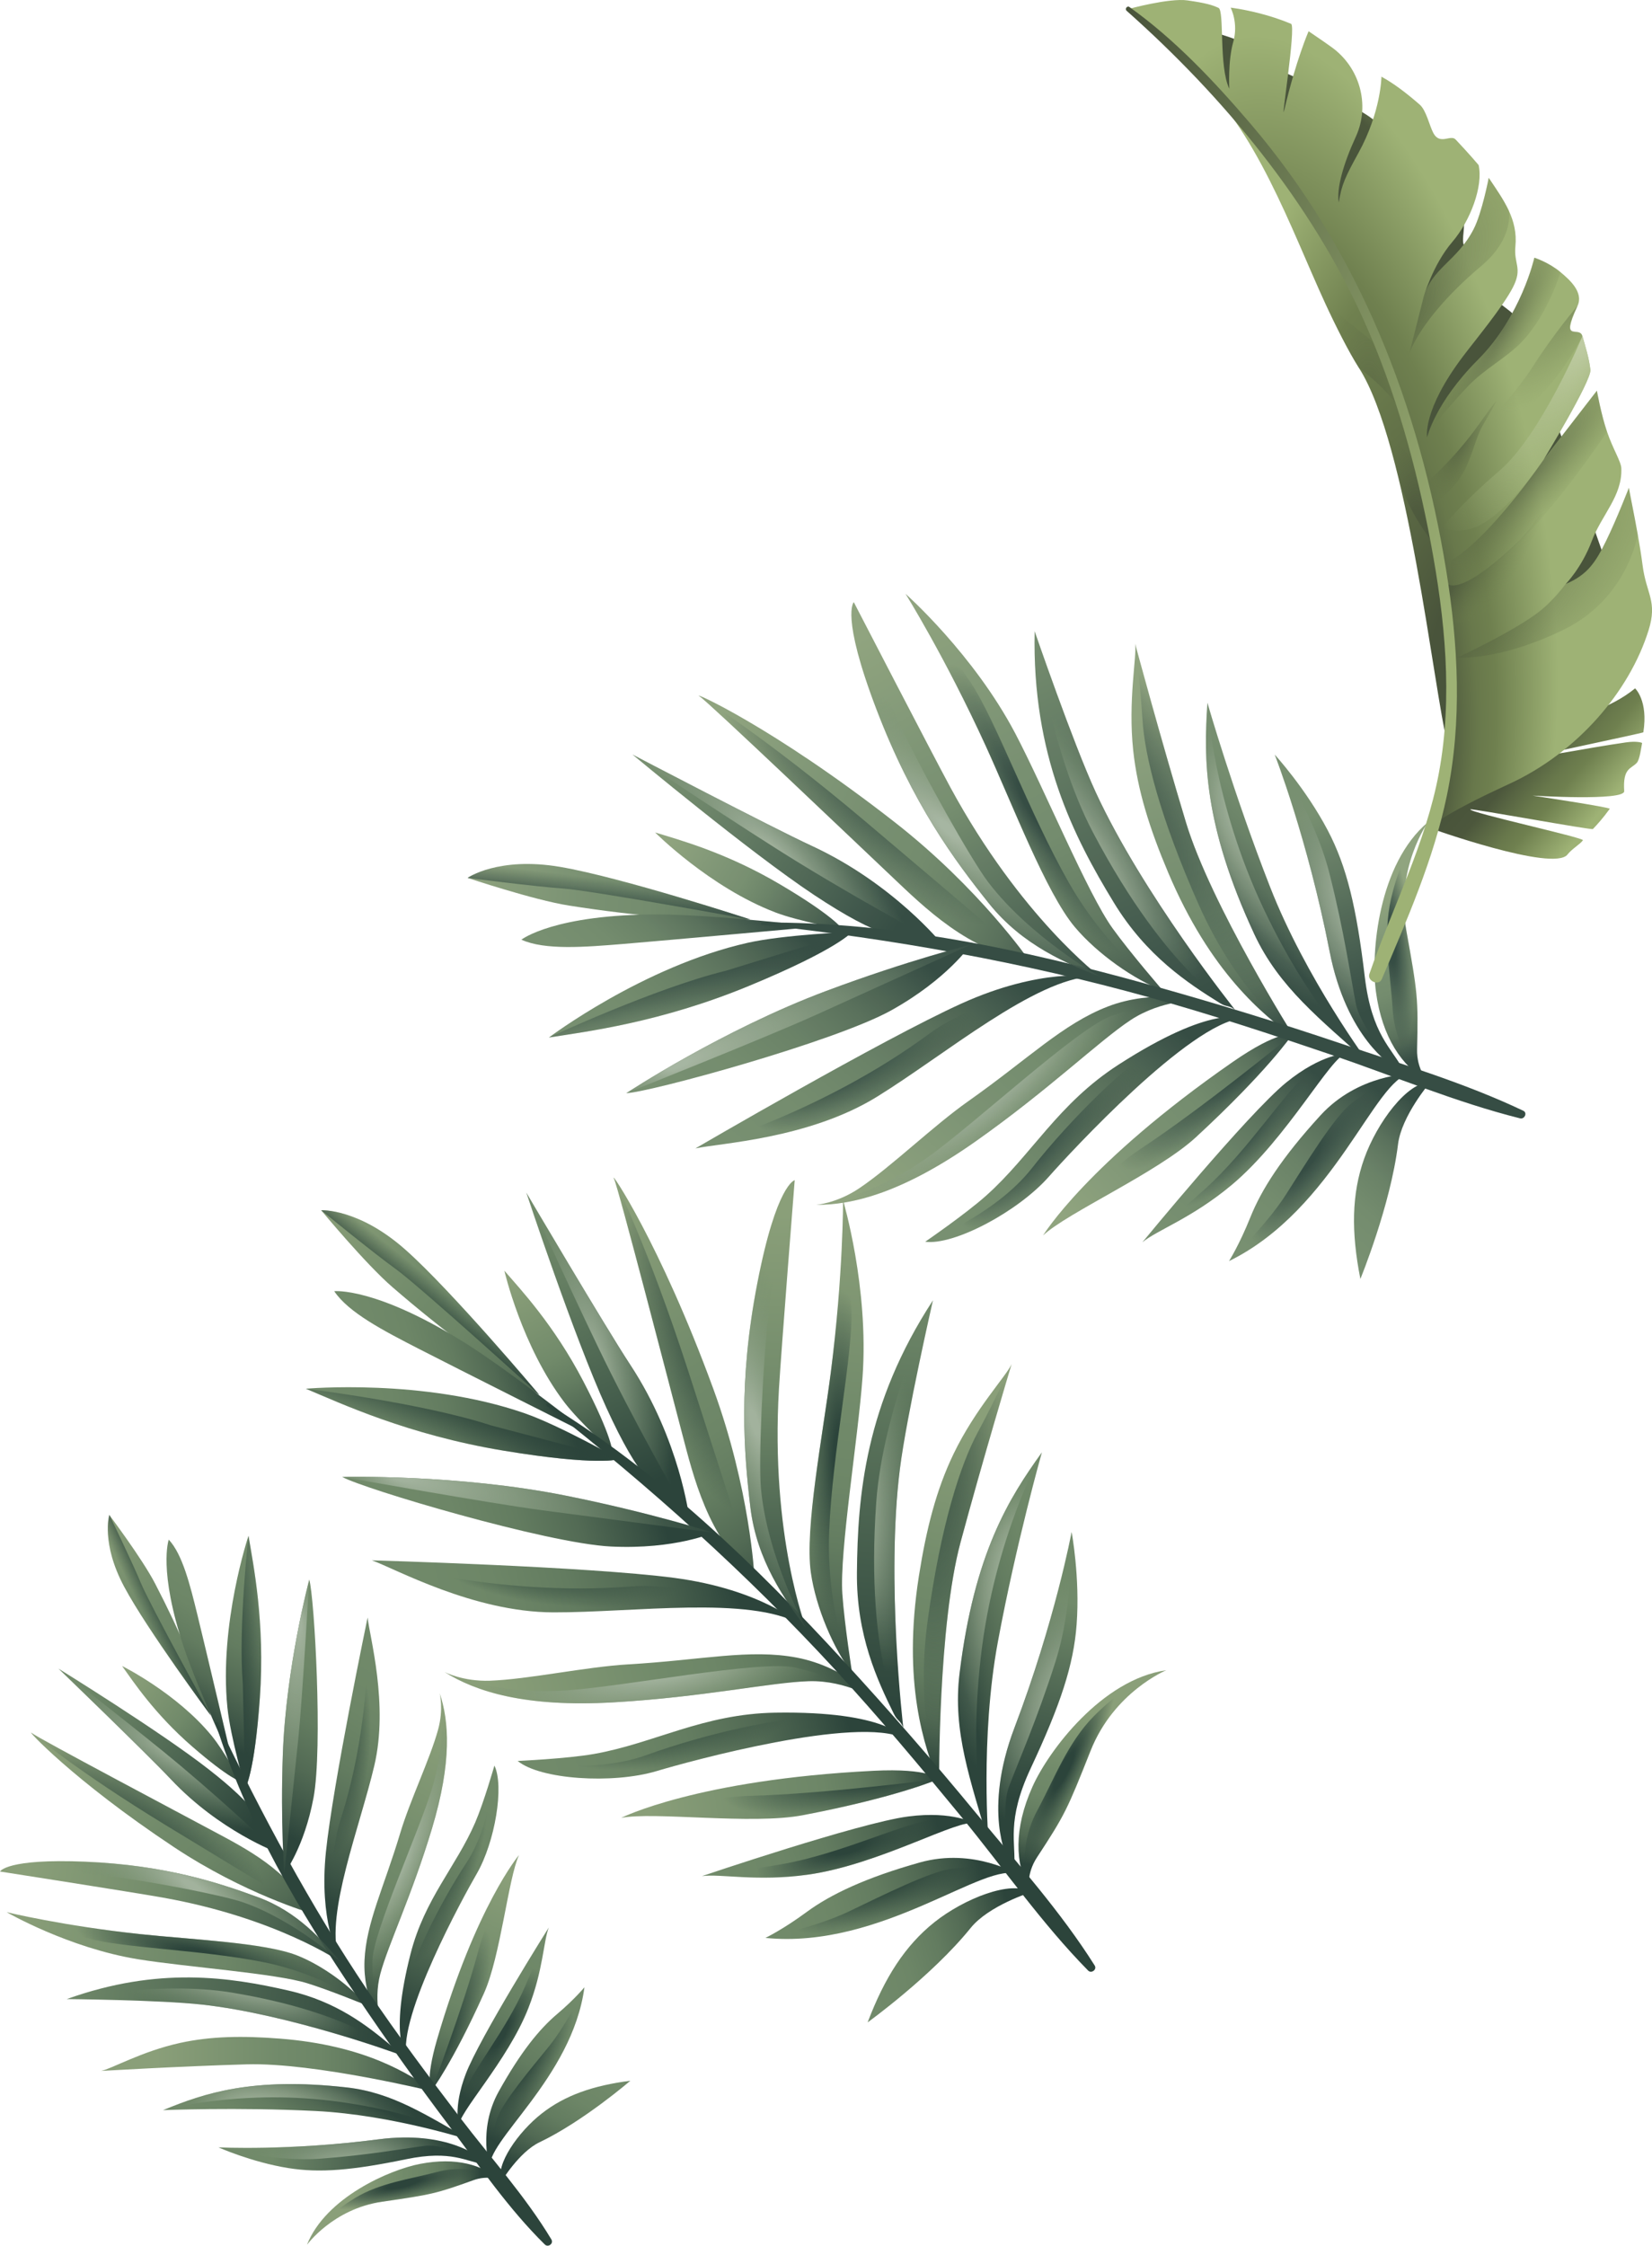 <?xml version="1.0" encoding="UTF-8"?>
<svg xmlns="http://www.w3.org/2000/svg" xmlns:xlink="http://www.w3.org/1999/xlink" viewBox="0 0 362.43 492.56">
  <defs>
    <style>
      .cls-1 {
        fill: url(#linear-gradient);
      }

      .cls-2 {
        fill: #2c443b;
      }

      .cls-3 {
        fill: url(#radial-gradient-25);
      }

      .cls-3, .cls-4, .cls-5, .cls-6, .cls-7, .cls-8, .cls-9, .cls-10, .cls-11 {
        opacity: .63;
      }

      .cls-4 {
        fill: url(#radial-gradient-24);
      }

      .cls-5 {
        fill: url(#radial-gradient-23);
      }

      .cls-6 {
        fill: url(#radial-gradient-29);
      }

      .cls-7 {
        fill: url(#radial-gradient-27);
      }

      .cls-8 {
        fill: url(#radial-gradient-30);
      }

      .cls-9 {
        fill: url(#radial-gradient-19);
      }

      .cls-10 {
        fill: url(#radial-gradient-18);
      }

      .cls-11 {
        fill: url(#radial-gradient-21);
      }

      .cls-12 {
        fill: url(#radial-gradient-62);
      }

      .cls-13 {
        fill: url(#radial-gradient-61);
      }

      .cls-14 {
        fill: url(#radial-gradient-60);
      }

      .cls-15 {
        fill: url(#radial-gradient-47);
      }

      .cls-16 {
        fill: url(#radial-gradient-48);
      }

      .cls-17 {
        fill: url(#radial-gradient-20);
      }

      .cls-18 {
        fill: url(#radial-gradient-45);
      }

      .cls-19 {
        fill: url(#radial-gradient-46);
      }

      .cls-20 {
        fill: url(#radial-gradient-40);
      }

      .cls-21 {
        fill: url(#radial-gradient-33);
      }

      .cls-22 {
        fill: url(#radial-gradient-32);
      }

      .cls-23 {
        fill: url(#radial-gradient-38);
      }

      .cls-24 {
        fill: url(#radial-gradient-31);
      }

      .cls-25 {
        fill: url(#radial-gradient-37);
      }

      .cls-26 {
        fill: url(#radial-gradient-36);
      }

      .cls-27 {
        fill: url(#radial-gradient-39);
      }

      .cls-28 {
        fill: url(#radial-gradient-26);
      }

      .cls-29 {
        fill: url(#radial-gradient-22);
      }

      .cls-30 {
        fill: url(#radial-gradient-28);
      }

      .cls-31 {
        fill: url(#radial-gradient-35);
      }

      .cls-32 {
        fill: url(#radial-gradient-34);
      }

      .cls-33 {
        fill: url(#radial-gradient-52);
      }

      .cls-34 {
        fill: url(#radial-gradient-51);
      }

      .cls-35 {
        fill: url(#radial-gradient-59);
      }

      .cls-36 {
        fill: url(#radial-gradient-54);
      }

      .cls-37 {
        fill: url(#radial-gradient-53);
      }

      .cls-38 {
        fill: url(#radial-gradient-56);
      }

      .cls-39 {
        fill: url(#radial-gradient-50);
      }

      .cls-40 {
        fill: url(#radial-gradient-55);
      }

      .cls-41 {
        fill: url(#radial-gradient-41);
      }

      .cls-42 {
        fill: url(#radial-gradient-42);
      }

      .cls-43 {
        fill: url(#radial-gradient-44);
      }

      .cls-44 {
        fill: url(#radial-gradient-43);
      }

      .cls-45 {
        fill: url(#radial-gradient-49);
      }

      .cls-46 {
        fill: url(#radial-gradient-57);
      }

      .cls-47 {
        fill: url(#radial-gradient-58);
      }

      .cls-48 {
        fill: url(#radial-gradient-10);
      }

      .cls-49 {
        fill: url(#radial-gradient-17);
      }

      .cls-50 {
        fill: url(#radial-gradient-11);
      }

      .cls-51 {
        fill: url(#radial-gradient-16);
      }

      .cls-52 {
        fill: url(#radial-gradient-15);
      }

      .cls-53 {
        fill: url(#radial-gradient-12);
      }

      .cls-54 {
        fill: url(#radial-gradient-14);
      }

      .cls-55 {
        fill: url(#radial-gradient-13);
      }

      .cls-56 {
        fill: url(#radial-gradient-6);
      }

      .cls-57 {
        fill: url(#radial-gradient-5);
      }

      .cls-58 {
        fill: url(#radial-gradient-3);
      }

      .cls-59 {
        fill: url(#radial-gradient-4);
      }

      .cls-60 {
        fill: url(#radial-gradient-9);
      }

      .cls-61 {
        fill: url(#radial-gradient-8);
      }

      .cls-62 {
        fill: url(#radial-gradient-7);
      }

      .cls-63 {
        fill: url(#radial-gradient-2);
      }

      .cls-64 {
        fill: url(#linear-gradient-8);
      }

      .cls-65 {
        fill: url(#linear-gradient-9);
      }

      .cls-66 {
        fill: url(#linear-gradient-3);
      }

      .cls-67 {
        fill: url(#linear-gradient-4);
      }

      .cls-68 {
        fill: url(#linear-gradient-2);
      }

      .cls-69 {
        fill: url(#linear-gradient-6);
      }

      .cls-70 {
        fill: url(#linear-gradient-7);
      }

      .cls-71 {
        fill: url(#linear-gradient-5);
      }

      .cls-72 {
        fill: url(#radial-gradient);
      }

      .cls-73 {
        fill: url(#linear-gradient-59);
      }

      .cls-74 {
        fill: url(#linear-gradient-57);
      }

      .cls-75 {
        fill: url(#linear-gradient-58);
      }

      .cls-76 {
        fill: url(#linear-gradient-55);
      }

      .cls-77 {
        fill: url(#linear-gradient-56);
      }

      .cls-78 {
        fill: url(#linear-gradient-53);
      }

      .cls-79 {
        fill: url(#linear-gradient-54);
      }

      .cls-80 {
        fill: url(#linear-gradient-51);
      }

      .cls-81 {
        fill: url(#linear-gradient-52);
      }

      .cls-82 {
        fill: url(#linear-gradient-50);
      }

      .cls-83 {
        fill: url(#linear-gradient-70);
      }

      .cls-84 {
        fill: url(#linear-gradient-71);
      }

      .cls-85 {
        fill: url(#linear-gradient-72);
      }

      .cls-86 {
        fill: url(#linear-gradient-68);
      }

      .cls-87 {
        fill: url(#linear-gradient-67);
      }

      .cls-88 {
        fill: url(#linear-gradient-69);
      }

      .cls-89 {
        fill: url(#linear-gradient-64);
      }

      .cls-90 {
        fill: url(#linear-gradient-63);
      }

      .cls-91 {
        fill: url(#linear-gradient-66);
      }

      .cls-92 {
        fill: url(#linear-gradient-65);
      }

      .cls-93 {
        fill: url(#linear-gradient-60);
      }

      .cls-94 {
        fill: url(#linear-gradient-62);
      }

      .cls-95 {
        fill: url(#linear-gradient-61);
      }

      .cls-96 {
        fill: url(#linear-gradient-41);
      }

      .cls-97 {
        fill: url(#linear-gradient-40);
      }

      .cls-98 {
        fill: url(#linear-gradient-43);
      }

      .cls-99 {
        fill: url(#linear-gradient-42);
      }

      .cls-100 {
        fill: url(#linear-gradient-45);
      }

      .cls-101 {
        fill: url(#linear-gradient-46);
      }

      .cls-102 {
        fill: url(#linear-gradient-44);
      }

      .cls-103 {
        fill: url(#linear-gradient-49);
      }

      .cls-104 {
        fill: url(#linear-gradient-47);
      }

      .cls-105 {
        fill: url(#linear-gradient-48);
      }

      .cls-106 {
        fill: url(#linear-gradient-14);
      }

      .cls-107 {
        fill: url(#linear-gradient-18);
      }

      .cls-108 {
        fill: url(#linear-gradient-22);
      }

      .cls-109 {
        fill: url(#linear-gradient-20);
      }

      .cls-110 {
        fill: url(#linear-gradient-21);
      }

      .cls-111 {
        fill: url(#linear-gradient-23);
      }

      .cls-112 {
        fill: url(#linear-gradient-15);
      }

      .cls-113 {
        fill: url(#linear-gradient-19);
      }

      .cls-114 {
        fill: url(#linear-gradient-16);
      }

      .cls-115 {
        fill: url(#linear-gradient-17);
      }

      .cls-116 {
        fill: url(#linear-gradient-13);
      }

      .cls-117 {
        fill: url(#linear-gradient-12);
      }

      .cls-118 {
        fill: url(#linear-gradient-10);
      }

      .cls-119 {
        fill: url(#linear-gradient-11);
      }

      .cls-120 {
        fill: url(#linear-gradient-27);
      }

      .cls-121 {
        fill: url(#linear-gradient-24);
      }

      .cls-122 {
        fill: url(#linear-gradient-26);
      }

      .cls-123 {
        fill: url(#linear-gradient-38);
      }

      .cls-124 {
        fill: url(#linear-gradient-35);
      }

      .cls-125 {
        fill: url(#linear-gradient-37);
      }

      .cls-126 {
        fill: url(#linear-gradient-34);
      }

      .cls-127 {
        fill: url(#linear-gradient-39);
      }

      .cls-128 {
        fill: url(#linear-gradient-36);
      }

      .cls-129 {
        fill: url(#linear-gradient-25);
      }

      .cls-130 {
        fill: url(#linear-gradient-28);
      }

      .cls-131 {
        fill: url(#linear-gradient-29);
      }

      .cls-132 {
        fill: url(#linear-gradient-33);
      }

      .cls-133 {
        fill: url(#linear-gradient-30);
      }

      .cls-134 {
        fill: url(#linear-gradient-32);
      }

      .cls-135 {
        fill: url(#linear-gradient-31);
      }

      .cls-136 {
        isolation: isolate;
      }

      .cls-137 {
        mix-blend-mode: multiply;
        opacity: .95;
      }
    </style>
    <linearGradient id="linear-gradient" x1="388.88" y1="-340.71" x2="430.41" y2="-323.82" gradientTransform="translate(194.79 -331.75) rotate(54.06) scale(1 -1)" gradientUnits="userSpaceOnUse">
      <stop offset="0" stop-color="#8a9f79"/>
      <stop offset=".42" stop-color="#718a6a"/>
      <stop offset=".56" stop-color="#647d61"/>
      <stop offset=".83" stop-color="#435b4a"/>
      <stop offset="1" stop-color="#2c443b"/>
    </linearGradient>
    <linearGradient id="linear-gradient-2" x1="-339.67" y1="278.53" x2="-320.64" y2="353.96" gradientTransform="translate(192.65 -270.41) rotate(-43.6)" gradientUnits="userSpaceOnUse">
      <stop offset=".07" stop-color="#718a6a"/>
      <stop offset=".27" stop-color="#657e62"/>
      <stop offset=".62" stop-color="#465f4d"/>
      <stop offset=".89" stop-color="#2c443b"/>
    </linearGradient>
    <radialGradient id="radial-gradient" cx="-332.6" cy="317.54" fx="-332.6" fy="317.54" r="13.83" gradientTransform="translate(-324.62 -813.68) rotate(-43.6) scale(1 3.36)" gradientUnits="userSpaceOnUse">
      <stop offset=".05" stop-color="#a2b29d"/>
      <stop offset="1" stop-color="#718a6a" stop-opacity="0"/>
    </radialGradient>
    <linearGradient id="linear-gradient-3" x1="-370.4" y1="365.9" x2="-395.37" y2="278.5" gradientTransform="translate(194.6 -315.37) rotate(-50.05)" gradientUnits="userSpaceOnUse">
      <stop offset="0" stop-color="#2c443b"/>
      <stop offset=".05" stop-color="#3a5244"/>
      <stop offset=".17" stop-color="#526a54"/>
      <stop offset=".3" stop-color="#637c60"/>
      <stop offset=".43" stop-color="#6d8667"/>
      <stop offset=".58" stop-color="#718a6a"/>
      <stop offset="1" stop-color="#8a9f79"/>
    </linearGradient>
    <radialGradient id="radial-gradient-2" cx="-382.9" cy="310.5" fx="-373.27" fy="310.5" r="17.21" gradientTransform="translate(-334.98 -759.72) rotate(-50.02) scale(1 3.23)" gradientUnits="userSpaceOnUse">
      <stop offset=".11" stop-color="#2c443b"/>
      <stop offset=".71" stop-color="#2c443b" stop-opacity="0"/>
    </radialGradient>
    <linearGradient id="linear-gradient-4" x1="-366.58" y1="381.93" x2="-337.73" y2="290.51" gradientTransform="translate(194.38 -305.27) rotate(-48.54)" gradientUnits="userSpaceOnUse">
      <stop offset="0" stop-color="#2c443b"/>
      <stop offset=".58" stop-color="#718a6a"/>
      <stop offset="1" stop-color="#8a9f79"/>
    </linearGradient>
    <linearGradient id="linear-gradient-5" x1="-359.42" y1="392.38" x2="-318.17" y2="296.84" gradientTransform="translate(194.38 -305.27) rotate(-48.54)" xlink:href="#linear-gradient-3"/>
    <radialGradient id="radial-gradient-3" cx="-340.14" cy="344.81" fx="-340.14" fy="344.81" r="14.88" gradientTransform="translate(-315.21 -1304.76) rotate(-32.55) scale(1 4.47)" gradientUnits="userSpaceOnUse">
      <stop offset=".11" stop-color="#2c443b"/>
      <stop offset=".56" stop-color="#2c443b" stop-opacity="0"/>
    </radialGradient>
    <linearGradient id="linear-gradient-6" x1="-314.08" y1="314.53" x2="-349.41" y2="400.44" gradientTransform="translate(194.38 -305.27) rotate(-48.54)" gradientUnits="userSpaceOnUse">
      <stop offset="0" stop-color="#718a6a"/>
      <stop offset=".81" stop-color="#395144"/>
      <stop offset="1" stop-color="#2c443b"/>
    </linearGradient>
    <radialGradient id="radial-gradient-4" cx="-331.9" cy="359.83" fx="-342.76" fy="359.83" r="11.44" gradientTransform="translate(-346.24 -1293) rotate(-33.88) scale(1 4.32)" gradientUnits="userSpaceOnUse">
      <stop offset=".12" stop-color="#a2b29d"/>
      <stop offset=".19" stop-color="#9eaf99" stop-opacity=".93"/>
      <stop offset=".33" stop-color="#95a78f" stop-opacity=".74"/>
      <stop offset=".52" stop-color="#859a7f" stop-opacity=".42"/>
      <stop offset=".75" stop-color="#718a6a" stop-opacity="0"/>
    </radialGradient>
    <linearGradient id="linear-gradient-7" x1="-345.51" y1="414.66" x2="-304.31" y2="342.22" gradientTransform="translate(194.38 -305.27) rotate(-48.54)" gradientUnits="userSpaceOnUse">
      <stop offset="0" stop-color="#2c443b"/>
      <stop offset=".05" stop-color="#3a5244"/>
      <stop offset=".14" stop-color="#526a54"/>
      <stop offset=".25" stop-color="#637c60"/>
      <stop offset=".36" stop-color="#6d8667"/>
      <stop offset=".49" stop-color="#718a6a"/>
      <stop offset=".91" stop-color="#8a9f79"/>
    </linearGradient>
    <linearGradient id="linear-gradient-8" x1="-333.39" y1="396.41" x2="-297.6" y2="396.41" gradientTransform="translate(194.38 -305.27) rotate(-48.54)" gradientUnits="userSpaceOnUse">
      <stop offset=".13" stop-color="#2c443b"/>
      <stop offset=".21" stop-color="#3a5244"/>
      <stop offset=".37" stop-color="#526a54"/>
      <stop offset=".54" stop-color="#637c60"/>
      <stop offset=".72" stop-color="#6d8667"/>
      <stop offset=".93" stop-color="#718a6a"/>
    </linearGradient>
    <linearGradient id="linear-gradient-9" x1="-319.19" y1="446.85" x2="-298.12" y2="409.33" gradientTransform="translate(194.38 -305.27) rotate(-48.54)" gradientUnits="userSpaceOnUse">
      <stop offset="0" stop-color="#2c443b"/>
      <stop offset=".05" stop-color="#3a5244"/>
      <stop offset=".14" stop-color="#526a54"/>
      <stop offset=".25" stop-color="#637c60"/>
      <stop offset=".36" stop-color="#6d8667"/>
      <stop offset=".49" stop-color="#718a6a"/>
      <stop offset=".83" stop-color="#8a9f79"/>
    </linearGradient>
    <linearGradient id="linear-gradient-10" x1="-324.22" y1="428.67" x2="-301.41" y2="386.22" gradientTransform="translate(194.38 -305.27) rotate(-48.54)" gradientUnits="userSpaceOnUse">
      <stop offset="0" stop-color="#2c443b"/>
      <stop offset=".45" stop-color="#4b6350"/>
      <stop offset=".93" stop-color="#718a6a"/>
    </linearGradient>
    <radialGradient id="radial-gradient-5" cx="-313.46" cy="408.22" fx="-313.46" fy="423.38" r="37.67" gradientTransform="translate(15.81 -48.3) rotate(-105.57) scale(1 .49)" xlink:href="#radial-gradient-4"/>
    <linearGradient id="linear-gradient-11" x1="-435.67" y1="259.7" x2="-390.6" y2="318.49" gradientTransform="translate(194.38 -305.27) rotate(-48.54)" gradientUnits="userSpaceOnUse">
      <stop offset="0" stop-color="#8a9f79"/>
      <stop offset=".42" stop-color="#718a6a"/>
      <stop offset=".57" stop-color="#6d8667"/>
      <stop offset=".7" stop-color="#637c60"/>
      <stop offset=".83" stop-color="#526a54"/>
      <stop offset=".95" stop-color="#3a5244"/>
      <stop offset="1" stop-color="#2c443b"/>
    </linearGradient>
    <linearGradient id="linear-gradient-12" x1="-436.19" y1="302.07" x2="-390.94" y2="302.07" gradientTransform="translate(194.38 -305.27) rotate(-48.54)" gradientUnits="userSpaceOnUse">
      <stop offset=".07" stop-color="#718a6a"/>
      <stop offset=".28" stop-color="#6d8667"/>
      <stop offset=".46" stop-color="#637c60"/>
      <stop offset=".63" stop-color="#526a54"/>
      <stop offset=".79" stop-color="#3a5244"/>
      <stop offset=".87" stop-color="#2c443b"/>
    </linearGradient>
    <linearGradient id="linear-gradient-13" x1="-421.42" y1="318.98" x2="-358.52" y2="318.98" gradientTransform="translate(195.64 -286.09) rotate(-45.94)" xlink:href="#linear-gradient-12"/>
    <linearGradient id="linear-gradient-14" x1="-446.19" y1="335.75" x2="-371.75" y2="335.75" xlink:href="#linear-gradient-12"/>
    <linearGradient id="linear-gradient-15" x1="-445.21" y1="357.73" x2="-359.21" y2="357.73" xlink:href="#linear-gradient-12"/>
    <linearGradient id="linear-gradient-16" x1="-436.99" y1="382.12" x2="-347.85" y2="382.12" gradientTransform="translate(194.38 -305.27) rotate(-48.54)" gradientUnits="userSpaceOnUse">
      <stop offset=".09" stop-color="#8a9f79"/>
      <stop offset=".51" stop-color="#718a6a"/>
      <stop offset=".64" stop-color="#6d8667"/>
      <stop offset=".75" stop-color="#637c60"/>
      <stop offset=".86" stop-color="#526a54"/>
      <stop offset=".95" stop-color="#3a5244"/>
      <stop offset="1" stop-color="#2c443b"/>
    </linearGradient>
    <radialGradient id="radial-gradient-6" cx="-391.22" cy="377.34" fx="-391.22" fy="377.34" r="55.56" gradientTransform="translate(443.15 -100.69) rotate(-40.67) scale(1 .29)" xlink:href="#radial-gradient-4"/>
    <linearGradient id="linear-gradient-17" x1="-427.19" y1="398.67" x2="-344.52" y2="398.67" xlink:href="#linear-gradient-12"/>
    <linearGradient id="linear-gradient-18" x1="-340" y1="424.53" x2="-269.88" y2="424.53" gradientTransform="translate(202.75 -270.97) rotate(-41.56)" xlink:href="#linear-gradient-16"/>
    <linearGradient id="linear-gradient-19" x1="-395.7" y1="427.95" x2="-335.06" y2="427.95" xlink:href="#linear-gradient-12"/>
    <linearGradient id="linear-gradient-20" x1="-386.24" y1="440.52" x2="-329.1" y2="440.52" xlink:href="#linear-gradient-12"/>
    <linearGradient id="linear-gradient-21" x1="-370.08" y1="456.03" x2="-327.61" y2="456.03" xlink:href="#linear-gradient-12"/>
    <radialGradient id="radial-gradient-7" cx="-355.98" cy="332.62" fx="-355.98" fy="332.62" r="15" gradientTransform="translate(-411.33 -840.39) rotate(-48.54) scale(1 3.43)" xlink:href="#radial-gradient"/>
    <radialGradient id="radial-gradient-8" cx="-321.76" cy="377.56" fx="-334.4" fy="369.34" r="15.08" gradientTransform="translate(-18.71 -1124.35) rotate(-26.08) scale(1 3.45)" gradientUnits="userSpaceOnUse">
      <stop offset="0" stop-color="#2c443b"/>
      <stop offset=".82" stop-color="#2c443b" stop-opacity="0"/>
    </radialGradient>
    <radialGradient id="radial-gradient-9" cx="-303.86" cy="424.97" fx="-282.01" fy="412.18" r="41.69" gradientTransform="translate(437.03 -20.06) rotate(-36.29) scale(1 .26)" xlink:href="#radial-gradient-3"/>
    <radialGradient id="radial-gradient-10" cx="-363.03" cy="426.2" fx="-363.03" fy="426.2" r="37.33" gradientTransform="translate(413.92 -111.31) rotate(-48.54) scale(1 .31)" xlink:href="#radial-gradient-3"/>
    <radialGradient id="radial-gradient-11" cx="-357.67" cy="442.11" fx="-357.67" fy="428.44" r="39.03" gradientTransform="translate(410.05 -101.26) rotate(-52.92) scale(1 .27)" xlink:href="#radial-gradient-3"/>
    <radialGradient id="radial-gradient-12" cx="-311.55" cy="423.35" fx="-311.55" fy="423.35" r="8.43" gradientTransform="translate(433.71 -1916.41) rotate(-4.96) scale(1 4.97)" xlink:href="#radial-gradient-3"/>
    <radialGradient id="radial-gradient-13" cx="-315.49" cy="396.41" fx="-315.49" fy="387.11" r="22.61" gradientTransform="translate(180.66 -672.01) rotate(-27.94) scale(1 2.05)" xlink:href="#radial-gradient-4"/>
    <radialGradient id="radial-gradient-14" cx="-408.97" cy="335.69" fx="-438.96" fy="335.69" r="46.98" gradientTransform="translate(522.93 -15.51) rotate(-20.25) scale(1 .31)" xlink:href="#radial-gradient"/>
    <radialGradient id="radial-gradient-15" cx="-385.85" cy="398.1" fx="-402.86" fy="375.97" r="46.44" gradientTransform="translate(450.6 -93.67) rotate(-41.51) scale(1 .29)" xlink:href="#radial-gradient-3"/>
    <radialGradient id="radial-gradient-16" cx="-402.21" cy="357.73" fx="-417.05" fy="340.17" r="47.73" gradientTransform="translate(515.43 -30.99) rotate(-25.73) scale(1 .28)" xlink:href="#radial-gradient-3"/>
    <linearGradient id="linear-gradient-22" x1="-386.62" y1="313.6" x2="-398.06" y2="331.98" gradientTransform="translate(195.64 -286.09) rotate(-45.94)" gradientUnits="userSpaceOnUse">
      <stop offset=".11" stop-color="#2c443b"/>
      <stop offset=".56" stop-color="#2c443b" stop-opacity="0"/>
    </linearGradient>
    <linearGradient id="linear-gradient-23" x1="-418.21" y1="288.07" x2="-398.69" y2="274.8" gradientTransform="translate(194.38 -305.27) rotate(-48.54)" gradientUnits="userSpaceOnUse">
      <stop offset="0" stop-color="#2c443b"/>
      <stop offset=".25" stop-color="#2c443b" stop-opacity="0"/>
    </linearGradient>
    <linearGradient id="linear-gradient-24" x1="-354.11" y1="4.53" x2="-329.83" y2=".04" gradientTransform="translate(45.1 -.55) rotate(-150.36) scale(1 -1)" gradientUnits="userSpaceOnUse">
      <stop offset="0" stop-color="#9eb275"/>
      <stop offset=".38" stop-color="#6f804f"/>
      <stop offset=".5" stop-color="#68784b"/>
      <stop offset=".69" stop-color="#576442"/>
      <stop offset=".8" stop-color="#4c573c"/>
      <stop offset="1" stop-color="#49543b"/>
    </linearGradient>
    <radialGradient id="radial-gradient-17" cx="-254.37" cy="-53.42" fx="-225.8" fy="-89.2" r="45.79" gradientTransform="translate(538.48 -65.86) rotate(-3.55) scale(1 -2.42)" gradientUnits="userSpaceOnUse">
      <stop offset=".16" stop-color="#49543b"/>
      <stop offset=".26" stop-color="#576442"/>
      <stop offset=".41" stop-color="#68784b"/>
      <stop offset=".51" stop-color="#6f804f"/>
      <stop offset=".68" stop-color="#9eb275"/>
    </radialGradient>
    <radialGradient id="radial-gradient-18" cx="-283.37" cy="-38.63" fx="-283.37" fy="-45.09" r="8.27" gradientTransform="translate(587.53 -4.75) rotate(-3.55) scale(1 -2.42)" gradientUnits="userSpaceOnUse">
      <stop offset=".28" stop-color="#49543b"/>
      <stop offset=".78" stop-color="#637248" stop-opacity=".31"/>
      <stop offset="1" stop-color="#6f804f" stop-opacity="0"/>
    </radialGradient>
    <radialGradient id="radial-gradient-19" cx="-260.68" cy="-57.41" fx="-260.68" fy="-64.37" r="8.9" gradientTransform="translate(551.64 -76.23) rotate(-3.55) scale(1 -2.42)" gradientUnits="userSpaceOnUse">
      <stop offset="0" stop-color="#49543b"/>
      <stop offset=".7" stop-color="#637248" stop-opacity=".31"/>
      <stop offset="1" stop-color="#6f804f" stop-opacity="0"/>
    </radialGradient>
    <linearGradient id="linear-gradient-25" x1="-270.32" y1="-117.17" x2="-261.58" y2="-73.49" gradientTransform="translate(45.1 -.55) rotate(-150.36) scale(1 -1)" gradientUnits="userSpaceOnUse">
      <stop offset="0" stop-color="#9eb275"/>
      <stop offset=".27" stop-color="#6f804f"/>
      <stop offset=".34" stop-color="#68784b"/>
      <stop offset=".45" stop-color="#576442"/>
      <stop offset=".5" stop-color="#4c573c"/>
      <stop offset=".67" stop-color="#49543b"/>
    </linearGradient>
    <radialGradient id="radial-gradient-20" cx="-257.45" cy="-58.17" fx="-224.95" fy="-18.11" r="62.62" gradientTransform="translate(78.04 270.72) rotate(167.11) scale(1 -2.42)" gradientUnits="userSpaceOnUse">
      <stop offset=".36" stop-color="#49543b"/>
      <stop offset=".4" stop-color="#576442"/>
      <stop offset=".46" stop-color="#68784b"/>
      <stop offset=".51" stop-color="#6f804f"/>
      <stop offset=".68" stop-color="#9eb275"/>
    </radialGradient>
    <radialGradient id="radial-gradient-21" cx="-287.64" cy="-51.2" fx="-287.64" fy="-51.2" r="7.27" gradientTransform="translate(7.5 85.46) rotate(-154.57) scale(1 -2.42)" xlink:href="#radial-gradient-19"/>
    <radialGradient id="radial-gradient-22" cx="-319.33" cy="-47.91" fx="-329.86" fy="-58.44" r="14.89" gradientTransform="translate(18.15 28.09) rotate(-145.11) scale(1 -2.42)" gradientUnits="userSpaceOnUse">
      <stop offset=".1" stop-color="#becba2"/>
      <stop offset=".4" stop-color="#b1c190" stop-opacity=".62"/>
      <stop offset=".87" stop-color="#9eb275" stop-opacity="0"/>
    </radialGradient>
    <radialGradient id="radial-gradient-23" cx="-268.76" cy="-88.2" fx="-261.56" fy="-79.32" r="13.87" gradientTransform="translate(-14.46 121.17) rotate(-152.57) scale(1 -2.42)" xlink:href="#radial-gradient-19"/>
    <radialGradient id="radial-gradient-24" cx="-283.35" cy="-77.35" fx="-283.35" fy="-77.35" r="7.68" gradientTransform="translate(-90.14 232.34) rotate(-149.97) scale(1 -4.51)" xlink:href="#radial-gradient-19"/>
    <radialGradient id="radial-gradient-25" cx="-304.06" cy="-51.95" fx="-304.06" fy="-51.95" r="9.22" gradientTransform="translate(-60.14 92.36) rotate(-138.48) scale(1 -4.87)" xlink:href="#radial-gradient-19"/>
    <radialGradient id="radial-gradient-26" cx="-299.12" cy="-64.28" fx="-299.12" fy="-74.7" r="17.15" gradientTransform="translate(.8 65.38) rotate(-148.1) scale(1 -2.42)" xlink:href="#radial-gradient-22"/>
    <radialGradient id="radial-gradient-27" cx="-294.77" cy="-76.27" fx="-287.58" fy="-85.28" r="11.53" gradientTransform="translate(-6.59 40.9) rotate(-141.69) scale(1 -2.42)" gradientUnits="userSpaceOnUse">
      <stop offset="0" stop-color="#49543b"/>
      <stop offset=".52" stop-color="#637248" stop-opacity=".31"/>
      <stop offset=".74" stop-color="#6f804f" stop-opacity="0"/>
    </radialGradient>
    <radialGradient id="radial-gradient-28" cx="-259.9" cy="-89.64" fx="-274.07" fy="-96.81" r="15.88" gradientTransform="translate(7.01 189.56) rotate(-164.52) scale(1 -2.42)" xlink:href="#radial-gradient-22"/>
    <radialGradient id="radial-gradient-29" cx="-321.05" cy="-40.71" fx="-311.91" fy="-29.45" r="17.6" gradientTransform="translate(36.31 -11.02) rotate(-139.47) scale(1 -2.42)" xlink:href="#radial-gradient-19"/>
    <radialGradient id="radial-gradient-30" cx="-303.73" cy="-41.84" fx="-296.47" fy="-32.9" r="13.98" gradientTransform="translate(14.99 55.03) rotate(-151.1) scale(1 -2.42)" gradientUnits="userSpaceOnUse">
      <stop offset=".26" stop-color="#49543b"/>
      <stop offset=".59" stop-color="#637248" stop-opacity=".31"/>
      <stop offset=".74" stop-color="#6f804f" stop-opacity="0"/>
    </radialGradient>
    <linearGradient id="linear-gradient-26" x1="214.85" y1="84.96" x2="334.39" y2="131.98" gradientUnits="userSpaceOnUse">
      <stop offset="0" stop-color="#49543b"/>
      <stop offset=".92" stop-color="#9eb275"/>
    </linearGradient>
    <linearGradient id="linear-gradient-27" x1="-691.43" y1="-119.49" x2="-649.9" y2="-102.6" gradientTransform="translate(281.59 962.19) rotate(85.93) scale(1 -1)" xlink:href="#linear-gradient"/>
    <linearGradient id="linear-gradient-28" x1="23.46" y1="-762.69" x2="42.49" y2="-687.27" gradientTransform="translate(247.38 1013.14) rotate(-11.72)" xlink:href="#linear-gradient-2"/>
    <radialGradient id="radial-gradient-31" cx="30.53" cy="-723.68" fx="30.53" fy="-723.68" r="13.83" gradientTransform="translate(594.69 2687.1) rotate(-11.72) scale(1 3.36)" xlink:href="#radial-gradient"/>
    <linearGradient id="linear-gradient-29" x1="107.47" y1="-627.9" x2="82.49" y2="-715.31" gradientTransform="translate(272.78 976) rotate(-18.18)" xlink:href="#linear-gradient-3"/>
    <radialGradient id="radial-gradient-32" cx="94.97" cy="-683.31" fx="104.6" fy="-683.31" r="17.21" gradientTransform="translate(746.24 2422.23) rotate(-18.14) scale(1 3.23)" xlink:href="#radial-gradient-2"/>
    <linearGradient id="linear-gradient-30" x1="84.95" y1="-624.12" x2="113.8" y2="-715.54" gradientTransform="translate(267.26 984.46) rotate(-16.67)" xlink:href="#linear-gradient-4"/>
    <linearGradient id="linear-gradient-31" x1="92.11" y1="-613.66" x2="133.36" y2="-709.2" gradientTransform="translate(267.26 984.46) rotate(-16.67)" xlink:href="#linear-gradient-3"/>
    <radialGradient id="radial-gradient-33" cx="111.39" cy="-661.24" fx="111.39" fy="-661.24" r="14.88" gradientTransform="translate(107.67 3276.96) rotate(-.67) scale(1 4.47)" xlink:href="#radial-gradient-3"/>
    <linearGradient id="linear-gradient-32" x1="137.46" y1="-691.51" x2="102.12" y2="-605.6" gradientTransform="translate(267.26 984.46) rotate(-16.67)" xlink:href="#linear-gradient-6"/>
    <radialGradient id="radial-gradient-34" cx="119.63" cy="-646.21" fx="108.77" fy="-646.21" gradientTransform="translate(174.76 3123.43) rotate(-2.01) scale(1 4.32)" xlink:href="#radial-gradient-4"/>
    <linearGradient id="linear-gradient-33" x1="106.02" y1="-591.39" x2="147.22" y2="-663.83" gradientTransform="translate(267.26 984.46) rotate(-16.67)" xlink:href="#linear-gradient-7"/>
    <linearGradient id="linear-gradient-34" x1="118.15" y1="-609.64" x2="153.94" y2="-609.64" gradientTransform="translate(267.26 984.46) rotate(-16.67)" xlink:href="#linear-gradient-8"/>
    <linearGradient id="linear-gradient-35" x1="132.34" y1="-559.2" x2="153.42" y2="-596.72" gradientTransform="translate(267.26 984.46) rotate(-16.67)" xlink:href="#linear-gradient-9"/>
    <linearGradient id="linear-gradient-36" x1="127.31" y1="-577.37" x2="150.13" y2="-619.83" gradientTransform="translate(267.26 984.46) rotate(-16.67)" xlink:href="#linear-gradient-10"/>
    <radialGradient id="radial-gradient-35" cx="138.08" cy="-597.82" fx="138.08" fy="-582.66" r="37.67" gradientTransform="translate(470.67 586.96) rotate(-73.7) scale(1 .49)" xlink:href="#radial-gradient-4"/>
    <linearGradient id="linear-gradient-37" x1="15.87" y1="-746.35" x2="60.93" y2="-687.55" gradientTransform="translate(267.26 984.46) rotate(-16.67)" xlink:href="#linear-gradient-11"/>
    <linearGradient id="linear-gradient-38" x1="15.34" y1="-703.97" x2="60.59" y2="-703.97" gradientTransform="translate(267.26 984.46) rotate(-16.67)" xlink:href="#linear-gradient-12"/>
    <linearGradient id="linear-gradient-39" x1="-16.04" y1="-706.53" x2="46.87" y2="-706.53" gradientTransform="translate(258.2 1001.41) rotate(-14.06)" xlink:href="#linear-gradient-12"/>
    <linearGradient id="linear-gradient-40" x1="5.34" y1="-670.29" x2="79.78" y2="-670.29" gradientTransform="translate(267.26 984.46) rotate(-16.67)" xlink:href="#linear-gradient-12"/>
    <linearGradient id="linear-gradient-41" x1="6.32" y1="-648.32" x2="92.32" y2="-648.32" gradientTransform="translate(267.26 984.46) rotate(-16.67)" xlink:href="#linear-gradient-12"/>
    <linearGradient id="linear-gradient-42" x1="14.55" y1="-623.93" x2="103.69" y2="-623.93" gradientTransform="translate(267.26 984.46) rotate(-16.67)" xlink:href="#linear-gradient-16"/>
    <radialGradient id="radial-gradient-36" cx="60.31" cy="-628.71" fx="60.31" fy="-628.71" r="55.56" gradientTransform="translate(113.16 555.35) rotate(-8.79) scale(1 .29)" xlink:href="#radial-gradient-4"/>
    <linearGradient id="linear-gradient-43" x1="24.34" y1="-607.37" x2="107.02" y2="-607.37" gradientTransform="translate(267.26 984.46) rotate(-16.67)" xlink:href="#linear-gradient-12"/>
    <linearGradient id="linear-gradient-44" x1="-14.07" y1="-628.93" x2="56.05" y2="-628.93" gradientTransform="translate(256.26 1018) rotate(-9.69)" xlink:href="#linear-gradient-16"/>
    <linearGradient id="linear-gradient-45" x1="55.84" y1="-578.1" x2="116.47" y2="-578.1" gradientTransform="translate(267.26 984.46) rotate(-16.67)" xlink:href="#linear-gradient-12"/>
    <linearGradient id="linear-gradient-46" x1="65.29" y1="-565.52" x2="122.43" y2="-565.52" gradientTransform="translate(267.26 984.46) rotate(-16.67)" xlink:href="#linear-gradient-12"/>
    <linearGradient id="linear-gradient-47" x1="81.45" y1="-550.02" x2="123.92" y2="-550.02" gradientTransform="translate(267.26 984.46) rotate(-16.67)" xlink:href="#linear-gradient-12"/>
    <radialGradient id="radial-gradient-37" cx="95.55" cy="-673.43" fx="95.55" fy="-673.43" r="15" gradientTransform="translate(736.57 2552.11) rotate(-16.67) scale(1 3.43)" xlink:href="#radial-gradient"/>
    <radialGradient id="radial-gradient-38" cx="129.77" cy="-628.48" fx="117.14" fy="-636.71" gradientTransform="translate(-136.52 2486.96) rotate(5.8) scale(1 3.45)" xlink:href="#radial-gradient-8"/>
    <radialGradient id="radial-gradient-39" cx="22.07" cy="-628.49" fx="43.92" fy="-641.28" r="41.69" gradientTransform="translate(162.8 558.93) rotate(-4.41) scale(1 .26)" xlink:href="#radial-gradient-3"/>
    <radialGradient id="radial-gradient-40" cx="88.5" cy="-579.85" fx="88.5" fy="-579.85" r="37.33" gradientTransform="translate(152.95 602.65) rotate(-16.67) scale(1 .31)" xlink:href="#radial-gradient-3"/>
    <radialGradient id="radial-gradient-41" cx="93.86" cy="-563.94" fx="93.86" fy="-577.6" r="39.03" gradientTransform="translate(162.09 591.99) rotate(-21.05) scale(1 .27)" xlink:href="#radial-gradient-3"/>
    <radialGradient id="radial-gradient-42" cx="139.99" cy="-582.7" fx="139.99" fy="-582.7" r="8.43" gradientTransform="translate(-1202.64 2907.25) rotate(26.92) scale(1 4.97)" xlink:href="#radial-gradient-3"/>
    <radialGradient id="radial-gradient-43" cx="136.04" cy="-609.64" fx="136.04" fy="-618.94" r="22.61" gradientTransform="translate(1.18 1598.68) rotate(3.94) scale(1 2.05)" xlink:href="#radial-gradient-4"/>
    <radialGradient id="radial-gradient-44" cx="42.56" cy="-670.36" fx="12.57" fy="-670.36" r="46.98" gradientTransform="translate(32.28 524.65) rotate(11.63) scale(1 .31)" xlink:href="#radial-gradient"/>
    <radialGradient id="radial-gradient-45" cx="65.68" cy="-607.95" fx="48.67" fy="-630.08" r="46.44" gradientTransform="translate(120.22 565.99) rotate(-9.63) scale(1 .29)" xlink:href="#radial-gradient-3"/>
    <radialGradient id="radial-gradient-46" cx="49.32" cy="-648.32" fx="34.48" fy="-665.87" r="47.73" gradientTransform="translate(60.29 522.73) rotate(6.14) scale(1 .28)" xlink:href="#radial-gradient-3"/>
    <linearGradient id="linear-gradient-48" x1="18.76" y1="-711.91" x2="7.33" y2="-693.53" gradientTransform="translate(258.2 1001.41) rotate(-14.06)" xlink:href="#linear-gradient-22"/>
    <linearGradient id="linear-gradient-49" x1="33.32" y1="-717.98" x2="52.84" y2="-731.25" gradientTransform="translate(267.26 984.46) rotate(-16.67)" xlink:href="#linear-gradient-23"/>
    <linearGradient id="linear-gradient-50" x1="-560.8" y1="-101.49" x2="-528.16" y2="-88.21" gradientTransform="translate(532.49 633.07) rotate(17.47)" xlink:href="#linear-gradient"/>
    <linearGradient id="linear-gradient-51" x1="22.63" y1="-626.85" x2="37.59" y2="-567.58" gradientTransform="translate(589.99 611.61) rotate(115.13) scale(1 -1)" xlink:href="#linear-gradient-2"/>
    <radialGradient id="radial-gradient-47" cx="28.19" cy="-596.2" fx="28.19" fy="-596.2" r="10.87" gradientTransform="translate(1865.15 1209.65) rotate(115.13) scale(1 -3.36)" xlink:href="#radial-gradient"/>
    <linearGradient id="linear-gradient-52" x1="84.06" y1="-514.42" x2="64.44" y2="-583.1" gradientTransform="translate(547.97 627.7) rotate(121.58) scale(1 -1)" xlink:href="#linear-gradient-3"/>
    <radialGradient id="radial-gradient-48" cx="74.24" cy="-557.96" fx="81.81" fy="-557.96" r="13.52" gradientTransform="translate(1607.1 1277.56) rotate(121.55) scale(1 -3.23)" xlink:href="#radial-gradient-2"/>
    <linearGradient id="linear-gradient-53" x1="67.47" y1="-512.82" x2="90.14" y2="-584.66" gradientTransform="translate(557.48 624.29) rotate(120.07) scale(1 -1)" xlink:href="#linear-gradient-4"/>
    <linearGradient id="linear-gradient-54" x1="73.09" y1="-504.61" x2="105.51" y2="-579.69" gradientTransform="translate(557.48 624.29) rotate(120.07) scale(1 -1)" xlink:href="#linear-gradient-3"/>
    <radialGradient id="radial-gradient-49" cx="88.25" cy="-541.99" fx="88.25" fy="-541.99" r="11.7" gradientTransform="translate(2416.48 933.01) rotate(104.08) scale(1 -4.47)" xlink:href="#radial-gradient-3"/>
    <linearGradient id="linear-gradient-55" x1="108.73" y1="-565.79" x2="80.96" y2="-498.28" gradientTransform="translate(557.48 624.29) rotate(120.07) scale(1 -1)" xlink:href="#linear-gradient-6"/>
    <radialGradient id="radial-gradient-50" cx="94.72" cy="-530.19" fx="86.19" fy="-530.19" r="8.99" gradientTransform="translate(2282.99 957.67) rotate(105.41) scale(1 -4.32)" xlink:href="#radial-gradient-4"/>
    <linearGradient id="linear-gradient-56" x1="84.03" y1="-487.11" x2="116.41" y2="-544.03" gradientTransform="translate(557.48 624.29) rotate(120.07) scale(1 -1)" xlink:href="#linear-gradient-7"/>
    <linearGradient id="linear-gradient-57" x1="93.56" y1="-501.44" x2="121.68" y2="-501.44" gradientTransform="translate(557.48 624.29) rotate(120.07) scale(1 -1)" xlink:href="#linear-gradient-8"/>
    <linearGradient id="linear-gradient-58" x1="104.71" y1="-461.81" x2="121.27" y2="-491.29" gradientTransform="translate(557.48 624.29) rotate(120.07) scale(1 -1)" xlink:href="#linear-gradient-9"/>
    <linearGradient id="linear-gradient-59" x1="100.76" y1="-476.09" x2="118.69" y2="-509.45" gradientTransform="translate(557.48 624.29) rotate(120.07) scale(1 -1)" xlink:href="#linear-gradient-10"/>
    <radialGradient id="radial-gradient-51" cx="109.22" cy="-492.16" fx="109.22" fy="-480.25" r="29.61" gradientTransform="translate(198.11 707.7) rotate(177.1) scale(1 -.49)" xlink:href="#radial-gradient-4"/>
    <linearGradient id="linear-gradient-60" x1="13.18" y1="-608.88" x2="48.59" y2="-562.67" gradientTransform="translate(557.48 624.29) rotate(120.07) scale(1 -1)" xlink:href="#linear-gradient-11"/>
    <linearGradient id="linear-gradient-61" x1="12.77" y1="-575.58" x2="48.33" y2="-575.58" gradientTransform="translate(557.48 624.29) rotate(120.07) scale(1 -1)" xlink:href="#linear-gradient-12"/>
    <linearGradient id="linear-gradient-62" x1="-10.14" y1="-580.65" x2="39.29" y2="-580.65" gradientTransform="translate(576.07 619.41) rotate(117.47) scale(1 -1)" xlink:href="#linear-gradient-12"/>
    <linearGradient id="linear-gradient-63" x1="4.91" y1="-549.11" x2="63.41" y2="-549.11" gradientTransform="translate(557.48 624.29) rotate(120.07) scale(1 -1)" xlink:href="#linear-gradient-12"/>
    <linearGradient id="linear-gradient-64" x1="5.68" y1="-531.84" x2="73.26" y2="-531.84" gradientTransform="translate(557.48 624.29) rotate(120.07) scale(1 -1)" xlink:href="#linear-gradient-12"/>
    <linearGradient id="linear-gradient-65" x1="12.14" y1="-512.67" x2="82.19" y2="-512.67" gradientTransform="translate(557.48 624.29) rotate(120.07) scale(1 -1)" xlink:href="#linear-gradient-16"/>
    <radialGradient id="radial-gradient-52" cx="48.11" cy="-516.43" fx="48.11" fy="-516.43" r="43.66" gradientTransform="translate(244.13 419.53) rotate(112.2) scale(1 -.29)" xlink:href="#radial-gradient-4"/>
    <linearGradient id="linear-gradient-66" x1="19.84" y1="-499.67" x2="84.81" y2="-499.67" gradientTransform="translate(557.48 624.29) rotate(120.07) scale(1 -1)" xlink:href="#linear-gradient-12"/>
    <linearGradient id="linear-gradient-67" x1="-9.54" y1="-523.21" x2="45.57" y2="-523.21" gradientTransform="translate(592.66 621.37) rotate(113.09) scale(1 -1)" xlink:href="#linear-gradient-16"/>
    <linearGradient id="linear-gradient-68" x1="44.59" y1="-476.66" x2="92.24" y2="-476.66" gradientTransform="translate(557.48 624.29) rotate(120.07) scale(1 -1)" xlink:href="#linear-gradient-12"/>
    <linearGradient id="linear-gradient-69" x1="52.02" y1="-466.78" x2="96.92" y2="-466.78" gradientTransform="translate(557.48 624.29) rotate(120.07) scale(1 -1)" xlink:href="#linear-gradient-12"/>
    <linearGradient id="linear-gradient-70" x1="64.72" y1="-454.59" x2="98.09" y2="-454.59" gradientTransform="translate(557.48 624.29) rotate(120.07) scale(1 -1)" xlink:href="#linear-gradient-12"/>
    <radialGradient id="radial-gradient-53" cx="75.8" cy="-551.58" fx="75.8" fy="-551.58" r="11.79" gradientTransform="translate(1717.37 1295.89) rotate(120.07) scale(1 -3.43)" xlink:href="#radial-gradient"/>
    <radialGradient id="radial-gradient-54" cx="102.69" cy="-516.25" fx="92.76" fy="-522.72" r="11.85" gradientTransform="translate(1836.39 588.28) rotate(97.61) scale(1 -3.45)" xlink:href="#radial-gradient-8"/>
    <radialGradient id="radial-gradient-55" cx="18.86" cy="-522.87" fx="36.03" fy="-532.91" r="32.76" gradientTransform="translate(239.12 457.18) rotate(107.82) scale(1 -.26)" xlink:href="#radial-gradient-3"/>
    <radialGradient id="radial-gradient-56" cx="70.26" cy="-478.03" fx="70.26" fy="-478.03" r="29.34" gradientTransform="translate(273.13 459.65) rotate(120.07) scale(1 -.31)" xlink:href="#radial-gradient-3"/>
    <radialGradient id="radial-gradient-57" cx="74.47" cy="-465.53" fx="74.47" fy="-476.27" r="30.67" gradientTransform="translate(262.25 464.61) rotate(124.45) scale(1 -.27)" xlink:href="#radial-gradient-3"/>
    <radialGradient id="radial-gradient-58" cx="110.72" cy="-480.27" fx="110.72" fy="-480.27" r="6.62" gradientTransform="translate(2383.41 -186.31) rotate(76.49) scale(1 -4.97)" xlink:href="#radial-gradient-3"/>
    <radialGradient id="radial-gradient-59" cx="107.62" cy="-501.44" fx="107.62" fy="-508.75" r="17.77" gradientTransform="translate(1101.11 529.05) rotate(99.47) scale(1 -2.05)" xlink:href="#radial-gradient-4"/>
    <radialGradient id="radial-gradient-60" cx="34.16" cy="-549.16" fx="10.59" fy="-549.16" r="36.92" gradientTransform="translate(236.02 349.81) rotate(91.78) scale(1 -.31)" xlink:href="#radial-gradient"/>
    <radialGradient id="radial-gradient-61" cx="52.33" cy="-500.12" fx="38.96" fy="-517.51" r="36.49" gradientTransform="translate(250.84 426.92) rotate(113.04) scale(1 -.29)" xlink:href="#radial-gradient-3"/>
    <radialGradient id="radial-gradient-62" cx="39.47" cy="-531.84" fx="27.81" fy="-545.64" r="37.51" gradientTransform="translate(228.75 371.45) rotate(97.26) scale(1 -.28)" xlink:href="#radial-gradient-3"/>
    <linearGradient id="linear-gradient-71" x1="17.2" y1="-584.87" x2="8.22" y2="-570.43" gradientTransform="translate(576.07 619.41) rotate(117.47) scale(1 -1)" xlink:href="#linear-gradient-22"/>
    <linearGradient id="linear-gradient-72" x1="26.9" y1="-586.58" x2="42.24" y2="-597.01" gradientTransform="translate(557.48 624.29) rotate(120.07) scale(1 -1)" xlink:href="#linear-gradient-23"/>
  </defs>
  <g class="cls-136">
    <g id="Layer_2" data-name="Layer 2">
      <g id="OBJECTS">
        <g>
          <g class="cls-137">
            <path class="cls-1" d="M143.71,182.58c5.15,1.59,15.53,4.35,27.53,11.45s13.6,9.8,13.6,9.8c0,0-9.69-1.78-14.68-3.69-14.46-5.51-26.45-17.57-26.45-17.57Z"/>
            <path class="cls-68" d="M206.74,207.14c-8.89-.84-13.85-1.38-28.13-10.84-14.27-9.47-39.86-30.82-39.86-30.82,0,0,30.14,15.8,39.3,20.03,18.03,8.32,28.69,21.63,28.69,21.63Z"/>
            <path class="cls-72" d="M206.74,207.14s-10.66-13.32-28.69-21.63c-9.16-4.23-39.3-20.03-39.3-20.03,0,0,24.18,16.19,36.62,23.81,16.44,10.07,31.37,17.86,31.37,17.86"/>
            <path class="cls-66" d="M225.73,210.58c-13-1.65-23.08-11.69-30.11-18.35-7.04-6.66-40.19-38.25-42.18-39.53s15.83,6.53,42.86,27.64c18.54,14.48,29.43,30.24,29.43,30.24Z"/>
            <path class="cls-63" d="M225.73,210.58c-13-1.65-23.08-11.69-30.11-18.35-7.04-6.66-40.19-38.25-42.18-39.53,0,0,14.07,8.62,36.2,27.29,8.98,7.57,36.09,30.59,36.09,30.59"/>
            <path class="cls-67" d="M241.38,214.24c-7.24-2.87-17.03-6.83-24.45-16.13-7.43-9.3-16.71-21.8-24.63-42.48-7.92-20.68-4.99-23.56-4.99-23.56,0,0,17.09,33.04,21.19,40.62,15.46,28.52,32.88,41.56,32.88,41.56Z"/>
            <path class="cls-71" d="M255.11,217.25c-6.16-2.32-14.34-7.99-19.34-13.96-6.28-7.5-13.5-26.54-19.5-39.66-8.92-19.49-17.61-33.39-17.61-33.39,0,0,14.93,13.19,24.11,30.68,6.33,12.06,15.87,35.14,21.32,42.69,3.96,5.49,11.02,13.64,11.02,13.64Z"/>
            <path class="cls-58" d="M198.67,130.24s8.69,13.9,17.61,33.39c6,13.12,13.22,32.16,19.5,39.66,5,5.97,13.17,11.64,19.34,13.96,0,0-11.91-8.32-20.65-23.69-8.74-15.36-15.97-35.62-21.61-44.02s-14.18-19.3-14.18-19.3Z"/>
            <path class="cls-69" d="M270.94,221.46c-1.44-1.06-1.79-.5-3.36-1.48-6.93-4.33-16.05-10.25-23.21-22-8.78-14.4-17.98-32.31-17.38-59.54,0,0,8.46,24.58,13.39,35.29,10.31,22.4,30.56,47.72,30.56,47.72Z"/>
            <path class="cls-59" d="M270.94,221.46s-20.25-25.32-30.56-47.72c-4.93-10.71-13.39-35.29-13.39-35.29,0,0,3.22,25.95,12.82,44.17,16.53,31.35,31.13,38.84,31.13,38.84Z"/>
            <path class="cls-70" d="M284.07,227.66c-6.95-4.97-18.54-14.42-27.78-36.27-4.07-9.63-6.73-18.03-7.67-26.72-1.19-11.03,.82-20.72,.42-23.48,0,0,5.66,21.03,11.14,39.16,5.48,18.13,23.89,47.3,23.89,47.3Z"/>
            <path class="cls-64" d="M300.26,233.13c-10.59-9.59-19.65-16.54-25.11-28.3-11.1-23.92-11.11-38.28-10.26-50.7,0,0,5.72,19.86,13.74,40.37,7.86,20.12,21.62,38.63,21.62,38.63Z"/>
            <path class="cls-65" d="M313.19,237.15c-5.57-3.28-9.97-9.52-11.33-19.66-1.15-8.55,.52-28.01,11.44-37.18,0,0-7.25,10.07-4.77,23.78s2.63,14.8,2.36,26.08c-.1,4.38,2.31,6.98,2.31,6.98Z"/>
            <path class="cls-118" d="M305.48,233.74s-10.05-5.92-13.79-25.13c-4.76-24.44-12.03-43.1-12.03-43.1,0,0,6.83,7.45,11.65,16.64,4.16,7.93,6.29,16.85,8.11,32.1,1.53,12.8,5.96,15.62,8.38,20.34l-2.3-.86Z"/>
            <path class="cls-57" d="M279.65,165.52s7.27,18.66,12.03,43.1c3.74,19.21,13.79,25.13,13.79,25.13l.8,.16s-7.68-8.14-8.79-13.68-2.53-15.73-5.82-28.69c-3.29-12.96-12.02-26.01-12.02-26.01Z"/>
            <path class="cls-119" d="M164.61,201.67c-10.44,.48-24.86-.7-39.83-3.06-7.74-1.22-22.19-6.06-22.19-6.06,0,0,6.68-4.73,20.28-2.42,13.6,2.31,41.75,11.54,41.75,11.54Z"/>
            <path class="cls-117" d="M114.39,206.1c5.13,2.34,13.89,1.63,22.32,.94,8.43-.69,42.79-3.81,42.79-3.81,0,0-22.95-2.62-34.88-2.66-23.09-.07-30.22,5.52-30.22,5.52Z"/>
            <path class="cls-116" d="M120.41,227.56c8.1-1.29,24.32-3.22,43.92-11.33,19.6-8.11,22.59-11.84,22.59-11.84,0,0-14.98,.6-22.91,2.4-22.96,5.18-43.6,20.78-43.6,20.78Z"/>
            <path class="cls-106" d="M137.39,239.77c5.12-.18,45.8-11.3,58.14-18.17,12.34-6.87,17.43-14.4,17.43-14.4,0,0-13.69,3.4-31.71,10.15-22.65,8.48-43.86,22.42-43.86,22.42Z"/>
            <path class="cls-112" d="M152.58,251.88c5.2-1.15,24.84-2.07,39.82-11.33,14.97-9.25,34.63-25.9,47.37-26.41,0,0-11.36-1.93-28.78,5.94-17.42,7.88-58.41,31.79-58.41,31.79Z"/>
            <path class="cls-114" d="M179.02,264.26c8.05,.06,19.12-2.71,35.08-13.97,15.96-11.26,26.96-21.93,33.89-26.52s14.86-4.39,14.86-4.39c0,0-9.87-2.44-19.76,1.36-9.9,3.8-17.47,11.49-30.64,20.77-7.75,5.46-16.85,14.34-23.94,19.11-4.95,3.33-9.49,3.64-9.49,3.64Z"/>
            <path class="cls-56" d="M262.85,219.38s-7.92-.2-14.86,4.39-17.93,15.27-33.89,26.52c-15.96,11.26-27.03,14.03-35.08,13.97,0,0,11.03-1,24.27-10.27,10.31-7.22,33.41-28.86,40.76-31.25,14-4.56,18.8-3.36,18.8-3.36Z"/>
            <path class="cls-115" d="M202.98,272.35c6.3,.86,20.35-6.61,27.09-14.24,4.94-5.6,30.88-33.62,42.33-34.75,0,0-6.34-3.17-26.99,10.14-13.35,8.6-19.04,19.78-29.04,28.72-4.55,4.07-13.39,10.13-13.39,10.13Z"/>
            <path class="cls-107" d="M228.85,270.96c5.26-4.96,25.17-13.81,33.55-21.56,15.6-14.42,21.12-22.49,21.12-22.49,0,0-2.9-1.06-13.15,6.06-31.88,22.12-41.52,37.98-41.52,37.98Z"/>
            <path class="cls-113" d="M250.65,272.45c3.25-2.68,10.8-5.24,19.54-12.53,12.24-10.22,21.82-28.34,25.2-28.86,0,0-5.45,.03-13.25,6.4-8.41,6.88-31.49,34.98-31.49,34.98Z"/>
            <path class="cls-109" d="M269.63,276.6c23.18-11.36,32.09-40.29,39.8-41.08,0,0-11.45,.05-19.75,9.13-8.57,9.37-12.95,16.31-15.37,22.35s-4.68,9.6-4.68,9.6Z"/>
            <path class="cls-110" d="M298.45,280.5c-2.03-10.27-1.93-18.65,.85-26.42,2.78-7.77,9.4-16.81,14.48-16.72,0,0-6.3,7.35-7.07,13.62-1.65,13.44-8.25,29.51-8.25,29.51Z"/>
            <path class="cls-2" d="M167.2,202.84c28.78,3.13,57.17,8.17,85.07,15.94,13.44,3.74,26.65,8.09,39.85,12.58,13.71,4.67,27.32,10.41,41.37,13.93,.97,.24,1.67-1.21,.7-1.67-12.61-5.99-26.27-10.1-39.47-14.56-14.08-4.76-28.34-9.13-42.66-13.11-27.61-7.67-56.08-13.81-84.87-13.61-.32,0-.31,.46,0,.49h0Z"/>
            <path class="cls-62" d="M187.31,132.07s-2.94,2.88,4.99,23.56c7.92,20.68,17.21,33.18,24.63,42.48,7.43,9.3,17.22,13.26,24.45,16.13,0,0-15.36-8.62-24.59-20.77-3.65-4.8-14.27-23.62-19.43-34.68-7.9-16.93-10.05-26.72-10.05-26.72Z"/>
            <path class="cls-61" d="M249.04,141.2s5.66,21.03,11.14,39.16c5.48,18.13,23.89,47.3,23.89,47.3,0,0-12.4-9.7-21.02-29.09-8.62-19.4-11.92-32.79-12.41-40.81-.5-8.03-1.6-16.56-1.6-16.56Z"/>
            <path class="cls-60" d="M250.26,251.96c-8.39,5.52-21.42,19.01-21.42,19.01,5.26-4.96,25.17-13.81,33.55-21.56,15.6-14.42,21.12-22.49,21.12-22.49,0,0-19.43,15.94-33.25,25.04Z"/>
            <path class="cls-48" d="M287.4,234.98c-5.35,4.12-13.24,17.03-23.26,26.01-5.39,4.83-13.49,11.46-13.49,11.46,3.25-2.68,10.8-5.24,19.54-12.53,12.24-10.22,21.82-28.34,25.2-28.86,0,0-4.2,1-7.99,3.92Z"/>
            <path class="cls-50" d="M296.59,241.91c-3.82,2.92-10.17,13.37-14.49,20.13-4.33,6.76-12.46,14.55-12.46,14.55,23.18-11.36,32.09-40.29,39.8-41.08,0,0-4.85,.28-12.84,6.4Z"/>
            <path class="cls-53" d="M313.3,180.31s-7.25,10.07-4.77,23.78,2.63,14.8,2.36,26.08c-.1,4.38,2.31,6.98,2.31,6.98,0,0-7.03-5.45-7.67-15.8-.48-7.83-2.2-16.14-.37-24.12,2.89-12.6,8.15-16.92,8.15-16.92Z"/>
            <path class="cls-55" d="M264.9,154.13c-.86,12.42-.84,26.78,10.26,50.7,5.46,11.76,14.52,18.71,25.11,28.3,0,0-11.65-9.83-22.98-33.67-11.33-23.84-12.39-45.33-12.39-45.33Z"/>
            <path class="cls-54" d="M178.59,222.78c-10.37,4.7-41.2,16.99-41.2,16.99,0,0,21.21-13.94,43.86-22.42,18.02-6.75,31.71-10.15,31.71-10.15,0,0-21.22,9.62-34.37,15.59Z"/>
            <path class="cls-52" d="M254.7,229.09c-7.14,3.75-20.15,16.73-28.33,27.15-8.18,10.42-23.39,16.11-23.39,16.11,6.3,.86,20.35-6.61,27.09-14.24,4.94-5.6,30.88-33.62,42.33-34.75,0,0-6.26-.28-17.7,5.72Z"/>
            <path class="cls-51" d="M152.58,251.88c5.2-1.15,24.84-2.07,39.82-11.33,14.97-9.25,34.63-25.9,47.37-26.41,0,0-23.9,3.73-35.75,12.48-24.29,17.94-51.43,25.25-51.43,25.25Z"/>
            <path class="cls-108" d="M159.1,212.95c-15.43,3.79-38.7,14.61-38.7,14.61,8.1-1.29,24.32-3.22,43.92-11.33,19.6-8.11,22.59-11.84,22.59-11.84l-27.81,8.57Z"/>
            <path class="cls-111" d="M102.59,192.55s6.68-4.73,20.28-2.42c13.6,2.31,41.75,11.54,41.75,11.54,0,0-34.76-6.35-41.12-6.8-6.37-.45-20.91-2.32-20.91-2.32Z"/>
          </g>
          <path class="cls-121" d="M317.65,163.66c9.58-2.91,30.65-4.09,41.07-12.68,0,0,2.92,2.69,1.81,9.64-.02,.15-28.85,6.21-28.88,6.36-.04,.21,17.18-3.03,25.07-4.15,2.44-.35,3.55,.08,3.54,.14-.19,.88-.5,3.62-1.16,4.34-1.27,1.38-3.1,1.06-2.77,6.21,.14,2.23-20.09,.98-20.09,.98,0,0,17.16,2.58,16.92,2.9-1.48,2.04-2.7,3.39-3.69,4.43-.28,.29-26.64-4.56-26.88-4.31-.58,.61,25.06,6.24,24.69,6.77-.58,.85-2.44,1.9-3.39,3.13-3.04,3.93-30.34-5.85-30.34-5.85l4.09-17.92Z"/>
          <path class="cls-49" d="M317.65,163.66c-3.27-13.2-8.72-66.06-19.52-82.98-2.3-3.61-5.3-9.6-7.39-14.14-7.7-16.74-14.97-38.06-29.37-51.17,0,0,12.23,2.42,26.15,22.82,13.92,20.39,36.18,58.01,36.6,83.2,.41,25.19-6.46,42.26-6.46,42.26Z"/>
          <path class="cls-10" d="M316.01,121.1s-6.71-7.63-8.89-15.54c0,0-1.84-8.48-3.04-11.07,0,0,5.66,4.89,8.65,11.48,2.99,6.58,4.83,12.4,4.83,12.4l-1.56,2.74Z"/>
          <path class="cls-9" d="M290.74,66.55c2.09,4.54,5.09,10.53,7.39,14.14,0,0,8.16,5.82,10.36,11.78,2.2,5.96-3.26-13.92-5.99-16.36-2.73-2.44-11.76-9.56-11.76-9.56Z"/>
          <path class="cls-129" d="M353.16,125.68c-3.45-9.59-15.31-44.56-21.19-56.73-.29-.6-3.63-2.73-3.94-3.33-2.86-5.55-4.63-7.74-6.8-11.67-.76-1.39,.51-4.7-.37-5.94-5.58-7.85-12.91-16.56-19.51-21.73-4.21-3.3-9.09-4.37-9.9-5.37-2.07-2.57-13.1-5.4-15-8.78-1.91-3.38-12.52-5.59-12.52-5.59l-5.93,5.05s31.58,26.4,46.45,59.94l13.11,41.34,22.86,19.65,12.76-6.83Z"/>
          <path class="cls-17" d="M260.53,.09c4,.57,5.46,1.01,6.8,1.64s.02,12.86,2.37,17.74c0,0-.34-6.09,.86-10.26,1.19-4.17-.57-7.53-.57-7.53,0,0,2.7,.3,6.47,1.28,2.04,.53,4.38,1.26,6.78,2.26,1.19,.49-2.51,23.31-1.44,18.74,2.5-10.7,5.29-17.11,5.29-17.11,0,0,2.95,2.01,3.23,2.21,.62,.44,1.2,.85,1.74,1.23,6.22,4.41,8.57,12.61,5.45,19.57-.03,.07-.06,.13-.09,.2-2.72,5.9-4.25,11.38-3.7,14.35,.58-3.9,1.48-5.72,4.34-10.93,4.95-9.02,5.01-16.66,5.01-16.66,2.69,1.45,5.61,3.69,8.4,6.13,1.45,1.27,2.12,4.61,3,6.25,1.45,2.69,3.77,.23,4.88,1.4,3.02,3.19,5.04,5.6,5.04,5.6,1.05,4.61-1.81,12.24-5.77,16.86-4.36,5.08-6.36,12.3-6.36,12.3,1.95-6.7,7.38-8,11.04-15.09,1.83-3.55,3.31-11.26,3.31-11.26,1.66,2.48,3.27,4.76,4.39,7.16s1.75,4.92,1.46,7.89c-.38,3.86,1.62,4.71-.52,8.92-2.13,4.21-8.4,11.77-10.95,15.15-9.04,11.96-7.9,17.81-7.9,17.81,0,0,1.71-7.58,11.19-17.06,9.48-9.48,12.34-22.35,12.34-22.35,0,0,3.11,.97,5.76,3.18,2.03,1.69,5.08,4.42,3.71,7.39-3.9,8.47,.39,4.2,1.07,6.62,.66,2.36,1.45,4.76,1.75,7.39,.28,2.39-10.28,19.72-10.28,19.72l11.71-15.14s.9,5.13,2.23,9.01,3.07,6.52,3.13,8c.25,6.09-4.31,10.19-6.5,16.01-2.19,5.82-5.71,9.39-5.71,9.39,4.89-2.05,6.64-4.9,8.92-9.56,2.28-4.65,4.95-11.55,4.95-11.55,.22,1.37,1.13,5.66,1.95,10.27,.4,2.25,.78,4.58,1.05,6.68,.81,6.41,3.34,7.85,1.31,14.33-4.18,13.33-15.5,26.77-30.69,33.73-15.19,6.96-17.41,9.59-17.41,9.59,4.62-12.91,5.72-29.66,4.54-45.25-.22-2.93-.52-5.82-.9-8.64s-.82-5.56-1.33-8.19c-.54-2.79-1.14-5.55-1.79-8.25-.52-2.19-1.08-4.36-1.67-6.49-3.48-12.67-7.95-24.17-12.61-34.13-1.35-2.87-2.71-5.62-4.06-8.23-1.14-2.2-2.28-4.3-3.41-6.3,0,0-4.66-9.03-11.49-18.81-1.03-1.48-2.11-2.97-3.23-4.45-2.93-3.87-6.14-7.67-9.48-10.87-13.06-12.54-20.62-19.99-20.62-19.99,0,0,9.01-2.48,13.02-1.9Z"/>
          <path class="cls-11" d="M314.08,111.26c-.43-1.78-.87-3.55-1.34-5.29,0,0,5.89-4.75,11.53-12.64,5.64-7.89,4.58-6.23,.88,.25-1.49,2.6-2.3,7.33-4.69,11.03-1.94,3-6.38,6.65-6.38,6.65Z"/>
          <path class="cls-29" d="M355.7,102.7c.25,6.09-4.31,10.19-6.5,16.01-2.19,5.82-5.71,9.39-5.71,9.39,0,0-6.37,6.45-14.08,9.39,0,0,9.66-6.82,12.8-14.58,3.14-7.76,4.1-15.16,9.37-22.44,2.76-3.82,4.12,2.23,4.12,2.23Z"/>
          <path class="cls-5" d="M312.26,65.34c1.95-6.7,7.38-8,11.04-15.09,1.83-3.55,3.31-11.26,3.31-11.26,1.66,2.48,3.27,4.76,4.39,7.16,0,0,1.38,5.99-6.1,12.26-7.36,6.17-13.32,13.15-15.66,18.94l3.03-12.01Z"/>
          <path class="cls-4" d="M313.08,95.92s1.71-7.58,11.19-17.06c9.48-9.48,12.34-22.35,12.34-22.35,0,0,3.11,.97,5.76,3.18,0,0-2.72,9.16-8.32,15.1-3.6,3.82-8.31,5.99-12.16,10.1-7.53,8.04-10.15,12.24-8.83,11.03Z"/>
          <path class="cls-3" d="M352.57,94.7c-1.32-3.88-2.23-9.01-2.23-9.01l-11.71,15.14s-11.59,17.07-20.41,22.17l.68,7.04s7.7-4,16.35-13.14c8.65-9.13,17.32-22.2,17.32-22.2Z"/>
          <path class="cls-28" d="M323.32,115.78c-3.56,1.29-6.91,.01-6.91,.01,0,0,3.42-4.71,12.58-12.57,9.16-7.86,18.18-29.51,18.18-29.51,.66,2.36,1.45,4.76,1.75,7.39,.28,2.39-10.28,19.72-10.28,19.72,0,0-8.17,12.36-15.32,14.96Z"/>
          <path class="cls-7" d="M333.9,90.24c-3.26,2.32-7.11,5.57-8.52,5.01s6.37-7.72,10.98-14.96c4.61-7.24,9.73-13.2,9.73-13.2-4.02,8.07,.39,4.2,1.07,6.62,0,0-5.37,10.91-13.26,16.53Z"/>
          <path class="cls-30" d="M308.29,74.32c-2.97,3.33-1.39,4.04-1.39,4.04l-2.45-6.83c-.86-8.04,8-19.9,11.28-26.19,3.28-6.29,3.63-14.76,3.63-14.76,3.02,3.19,5.04,5.6,5.04,5.6,1.05,4.61-1.81,12.24-5.77,16.86-4.36,5.08-6.36,12.3-6.36,12.3,0,0-1.47,6.17-3.97,8.98Z"/>
          <path class="cls-6" d="M337.19,134.53c-6.28,4.58-17.51,9.71-17.51,9.71,0,0,9.29,.76,23.39-6.14,14.1-6.9,16.23-20.86,16.23-20.86-.82-4.61-1.73-8.89-1.95-10.27,0,0-2.68,6.9-4.95,11.55-2.28,4.65-4.03,7.5-8.92,9.56,0,0-2.81,3.9-6.29,6.44Z"/>
          <path class="cls-8" d="M333.16,118.7c3.45-3.3,10.87-15.05,12.05-14.89s-4.25,4.01-11.49,19.3c-7.64,16.12-15.63,13.22-15.63,13.22-.22-2.93-.52-5.82-.9-8.64,0,0,1.9,4.49,15.97-8.99Z"/>
          <path class="cls-122" d="M247.15,2.35c21.19,18.81,40.36,41.91,52.02,67.83,6.98,15.52,11.58,32.1,14.71,48.8s4.89,33.85,1.8,50.52c-2.87,15.51-10.14,29.33-15.25,44.1-.54,1.57,2.06,2.71,2.72,1.15,5.53-13.02,11.38-26.31,14.27-40.22,3.39-16.34,2.51-33.12-.15-49.5-5.85-35.98-19.05-69.93-42.88-97.84-7.95-9.31-16.61-18.52-26.62-25.66-.47-.34-1.06,.42-.62,.81h0Z"/>
          <g>
            <path class="cls-120" d="M110.65,278.7c3.53,4.08,10.89,11.9,17.33,24.26,6.44,12.37,6.37,15.51,6.37,15.51,0,0-7.29-6.63-10.52-10.88-9.37-12.31-13.18-28.89-13.18-28.89Z"/>
            <path class="cls-130" d="M151.2,332.84c-7.11-5.41-11.04-8.48-18.16-24.06-7.12-15.58-17.58-47.22-17.58-47.22,0,0,17.25,29.33,22.8,37.76,10.92,16.59,12.94,33.52,12.94,33.52Z"/>
            <path class="cls-24" d="M151.2,332.84s-2.02-16.94-12.94-33.52c-5.55-8.43-22.8-37.76-22.8-37.76,0,0,11.99,26.51,18.53,39.56,8.64,17.23,17.21,31.73,17.21,31.73"/>
            <path class="cls-131" d="M165.51,345.79c-10.17-8.27-13.43-22.11-15.89-31.48-2.46-9.37-13.93-53.71-14.94-55.84s10,13.9,21.8,46.11c8.1,22.09,9.03,41.22,9.03,41.22Z"/>
            <path class="cls-22" d="M165.51,345.79c-10.17-8.27-13.43-22.11-15.89-31.48-2.46-9.37-13.93-53.71-14.94-55.84,0,0,7.39,14.75,16.33,42.3,3.62,11.17,14.5,45.03,14.5,45.03"/>
            <path class="cls-133" d="M176.87,357.17c-4.63-6.26-10.85-14.8-12.25-26.61-1.4-11.82-2.68-27.34,1.52-49.08,4.19-21.75,8.21-22.64,8.21-22.64,0,0-2.94,37.08-3.45,45.69-1.93,32.38,5.98,52.65,5.98,52.65Z"/>
            <path class="cls-135" d="M186.94,366.97c-4.01-5.22-7.96-14.35-9.05-22.06-1.37-9.68,2.55-29.67,4.39-43.98,2.72-21.26,2.68-37.65,2.68-37.65,0,0,5.71,19.09,4.27,38.79-.99,13.58-5.07,38.22-4.43,47.51,.47,6.75,2.15,17.4,2.15,17.4Z"/>
            <path class="cls-21" d="M184.96,263.28s.05,16.39-2.68,37.65c-1.83,14.31-5.76,34.3-4.39,43.98,1.09,7.71,5.04,16.84,9.05,22.06,0,0-5.72-13.36-5.03-31.02s5.25-38.68,4.89-48.8c-.35-10.12-1.85-23.88-1.85-23.88Z"/>
            <path class="cls-134" d="M198.16,378.91c-.67-1.66-1.26-1.37-2.07-3.03-3.6-7.34-8.22-17.18-8.09-30.94,.15-16.87,1.79-36.93,16.68-59.74,0,0-5.79,25.34-7.26,37.04-3.07,24.47,.75,56.66,.75,56.66Z"/>
            <path class="cls-32" d="M198.16,378.91s-3.83-32.19-.75-56.66c1.47-11.7,7.26-37.04,7.26-37.04,0,0-10.97,23.74-12.43,44.28-2.52,35.35,5.93,49.42,5.93,49.42Z"/>
            <path class="cls-132" d="M206.04,391.11c-3.28-7.89-8.13-22.03-4.44-45.47,1.63-10.33,3.8-18.86,7.59-26.74,4.81-9.99,11.64-17.16,12.75-19.72,0,0-6.3,20.85-11.22,39.14-4.92,18.29-4.69,52.78-4.69,52.78Z"/>
            <path class="cls-126" d="M216.9,404.3c-3.93-13.73-7.96-24.42-6.38-37.29,3.21-26.17,10.78-38.38,18.06-48.47,0,0-5.63,19.89-9.65,41.53-3.95,21.24-2.03,44.22-2.03,44.22Z"/>
            <path class="cls-124" d="M225.76,414.54c-3-5.73-3.43-13.35,.76-22.68,3.53-7.87,15.23-23.51,29.35-25.53,0,0-11.47,4.72-16.61,17.67-5.14,12.95-5.58,13.96-11.77,23.4-2.4,3.66-1.73,7.14-1.73,7.14Z"/>
            <path class="cls-128" d="M221.01,407.58s-5.41-10.34,1.55-28.62c8.86-23.26,12.54-42.95,12.54-42.95,0,0,1.87,9.93,1.1,20.28-.66,8.93-3.56,17.63-10.07,31.54-5.46,11.67-3.18,16.41-3.63,21.7l-1.5-1.94Z"/>
            <path class="cls-31" d="M235.1,336s-3.68,19.69-12.54,42.95c-6.96,18.28-1.55,28.62-1.55,28.62l.59,.55s-2.22-10.97-.24-16.26,6.16-14.7,10.21-27.44c4.05-12.74,3.53-28.43,3.53-28.43Z"/>
            <path class="cls-125" d="M118.32,305.95c-9.12-5.1-20.74-13.72-32.21-23.63-5.93-5.12-15.65-16.87-15.65-16.87,0,0,8.18-.49,18.5,8.66s29.36,31.84,29.36,31.84Z"/>
            <path class="cls-123" d="M73.33,283.2c3.12,4.7,10.93,8.72,18.45,12.59,7.52,3.87,38.35,19.36,38.35,19.36,0,0-18.1-14.35-28.22-20.68-19.58-12.25-28.58-11.27-28.58-11.27Z"/>
            <path class="cls-127" d="M67.11,304.59c7.57,3.18,22.35,10.11,43.28,13.57,20.93,3.46,25.43,1.87,25.43,1.87,0,0-13.04-7.39-20.72-10.06-22.24-7.72-48-5.38-48-5.38Z"/>
            <path class="cls-97" d="M75.08,323.93c4.45,2.55,44.86,14.59,58.97,15.27s22.41-3.03,22.41-3.03c0,0-13.42-4.34-32.29-8.12-23.72-4.76-49.09-4.12-49.09-4.12Z"/>
            <path class="cls-96" d="M81.58,342.23c5.03,1.77,22.19,11.36,39.79,11.41,17.6,.05,43.09-3.7,54.17,2.59,0,0-8.63-7.64-27.58-10.15-18.95-2.51-66.39-3.85-66.39-3.85Z"/>
            <path class="cls-99" d="M97.5,366.71c6.81,4.3,17.67,7.8,37.17,6.66,19.5-1.13,34.47-4.39,42.79-4.63,8.31-.24,14.93,4.12,14.93,4.12,0,0-7.09-7.28-17.5-9.28-10.41-2-20.9,.53-36.99,1.46-9.47,.55-21.88,3.28-30.42,3.59-5.96,.21-9.98-1.92-9.98-1.92Z"/>
            <path class="cls-26" d="M192.39,372.86s-6.62-4.36-14.93-4.12c-8.31,.24-23.29,3.5-42.79,4.63-19.5,1.13-30.36-2.36-37.17-6.66,0,0,9.9,4.98,26.04,4.09,12.56-.69,43.61-6.87,51.11-5.02,14.3,3.52,17.74,7.07,17.74,7.07Z"/>
            <path class="cls-98" d="M113.57,386.23c4.9,4.06,20.77,5.13,30.53,2.21,7.15-2.14,43.98-12.25,54.29-7.15,0,0-3.71-6.04-28.28-5.65-15.88,.25-26.61,6.74-39.82,9.06-6.01,1.05-16.72,1.53-16.72,1.53Z"/>
            <path class="cls-102" d="M136.27,398.72c7.08-1.43,28.66,1.56,39.87-.59,20.86-4,29.81-7.94,29.81-7.94,0,0-1.9-2.43-14.37-1.8-38.75,1.95-55.31,10.33-55.31,10.33Z"/>
            <path class="cls-100" d="M154.01,411.49c4.17-.56,11.94,1.26,23.21-.32,15.79-2.21,33.49-12.54,36.64-11.2,0,0-4.65-2.86-14.63-1.56-10.78,1.4-45.22,13.08-45.22,13.08Z"/>
            <path class="cls-101" d="M167.93,425.04c25.68,2.59,48.53-17.27,55.49-13.87,0,0-9.75-6-21.6-2.68s-19.61,7.01-24.85,10.87c-5.24,3.86-9.04,5.68-9.04,5.68Z"/>
            <path class="cls-104" d="M190.35,443.57c3.7-9.79,8.21-16.85,14.67-21.99,6.46-5.13,16.86-9.31,21.12-6.55,0,0-9.23,2.92-13.19,7.83-8.5,10.54-22.59,20.7-22.59,20.7Z"/>
            <path class="cls-2" d="M119.85,308.28c22.57,17.67,43.84,36.74,63.27,57.83,9.68,10.5,18.81,21.42,27.87,32.46,9.15,11.16,17.6,23.34,27.73,33.63,.72,.73,2-.22,1.44-1.11-7.44-11.82-17.07-22.54-25.93-33.3-9.42-11.44-19.19-22.66-29.22-33.56-19.39-21.09-40.31-41.32-64.85-56.34-.23-.14-.52,.21-.3,.39h0Z"/>
            <path class="cls-25" d="M174.34,258.83s-4.01,.9-8.21,22.64c-4.19,21.75-2.91,37.27-1.52,49.08,1.4,11.82,7.62,20.35,12.25,26.61,0,0-8.49-15.43-9.91-30.63-.56-6.01,.35-27.59,1.81-39.71,2.23-18.54,5.58-28,5.58-28Z"/>
            <path class="cls-23" d="M221.94,299.18s-6.3,20.85-11.22,39.14c-4.92,18.29-4.69,52.78-4.69,52.78,0,0-5.41-14.78-2.49-35.81,2.92-21.02,7.2-34.14,11.01-41.21,3.82-7.08,7.38-14.91,7.38-14.91Z"/>
            <path class="cls-27" d="M164.5,393.89c-10.04,.26-28.22,4.83-28.22,4.83,7.08-1.43,28.66,1.56,39.87-.59,20.86-4,29.81-7.94,29.81-7.94,0,0-24.92,3.27-41.46,3.7Z"/>
            <path class="cls-20" d="M205,399.08c-6.72,.68-20.24,7.47-33.49,9.8-7.12,1.25-17.51,2.61-17.51,2.61,4.17-.56,11.94,1.26,23.21-.32,15.79-2.21,33.49-12.54,36.64-11.2,0,0-4.1-1.37-8.86-.89Z"/>
            <path class="cls-41" d="M209.14,409.82c-4.79,.47-15.69,5.99-22.94,9.44-7.25,3.46-18.27,5.77-18.27,5.77,25.68,2.59,48.53-17.27,55.49-13.87,0,0-4.27-2.32-14.28-1.35Z"/>
            <path class="cls-42" d="M255.86,366.33s-11.47,4.72-16.61,17.67c-5.14,12.95-5.58,13.96-11.77,23.4-2.4,3.66-1.73,7.14-1.73,7.14,0,0-3.09-8.34,1.83-17.47,3.72-6.91,6.65-14.86,12.42-20.68,9.11-9.17,15.85-10.06,15.85-10.06Z"/>
            <path class="cls-44" d="M228.58,318.54c-7.28,10.09-14.86,22.3-18.06,48.47-1.58,12.87,2.45,23.56,6.38,37.29,0,0-4.7-14.5-1.74-40.72,2.96-26.22,13.42-45.04,13.42-45.04Z"/>
            <path class="cls-43" d="M119.04,331.26c-11.29-1.48-43.96-7.33-43.96-7.33,0,0,25.37-.64,49.09,4.12,18.87,3.79,32.29,8.12,32.29,8.12,0,0-23.1-3.03-37.42-4.91Z"/>
            <path class="cls-18" d="M180.34,376.81c-8.04-.59-25.95,3.57-38.4,8.09-12.45,4.53-28.37,1.33-28.37,1.33,4.9,4.06,20.77,5.13,30.53,2.21,7.15-2.14,43.98-12.25,54.29-7.15,0,0-5.16-3.54-18.05-4.48Z"/>
            <path class="cls-19" d="M81.58,342.23c5.03,1.77,22.19,11.36,39.79,11.41,17.6,.05,43.09-3.7,54.17,2.59,0,0-22.27-9.45-36.95-8.28-30.09,2.41-57.01-5.72-57.01-5.72Z"/>
            <path class="cls-105" d="M107.68,312.62c-15.1-4.93-40.58-8.03-40.58-8.03,7.57,3.18,22.35,10.11,43.28,13.57,20.93,3.46,25.43,1.87,25.43,1.87l-28.14-7.41Z"/>
            <path class="cls-103" d="M70.46,265.45s8.18-.49,18.5,8.66,29.36,31.84,29.36,31.84c0,0-26.16-23.74-31.33-27.49-5.17-3.74-16.53-13.01-16.53-13.01Z"/>
          </g>
          <path class="cls-82" d="M26.79,365.41c2.47,3.44,7.11,10.49,15.39,17.67,8.28,7.18,10.69,7.7,10.69,7.7,0,0-3.74-6.78-6.4-10.03-7.7-9.41-19.68-15.34-19.68-15.34Z"/>
          <path class="cls-80" d="M60.79,406.27c-2.84-6.42-4.47-9.98-15.08-18.26s-32.9-22.04-32.9-22.04c0,0,19.28,18.53,24.71,24.31,10.69,11.37,23.27,16,23.27,16Z"/>
          <path class="cls-15" d="M60.79,406.27s-12.58-4.63-23.27-16c-5.43-5.78-24.71-24.31-24.71-24.31,0,0,18.08,13.99,26.86,21.37,11.6,9.75,21.12,18.93,21.12,18.93"/>
          <path class="cls-81" d="M68.08,419.57c-4.47-9.28-14.46-14.29-21.17-17.88-6.71-3.59-38.52-20.44-39.97-21.6s8.81,10.17,31.27,25.07c15.41,10.22,29.87,14.41,29.87,14.41Z"/>
          <path class="cls-16" d="M68.08,419.57c-4.47-9.28-14.46-14.29-21.17-17.88-6.71-3.59-38.52-20.44-39.97-21.6,0,0,9.93,8.34,29.36,20.19,7.88,4.81,31.78,19.29,31.78,19.29"/>
          <path class="cls-78" d="M74.71,430.32c-3.94-4.68-9.33-10.99-18.11-14.21-8.78-3.22-20.41-7.03-37.8-7.78s-18.8,2.15-18.8,2.15c0,0,28.88,4.51,35.55,5.69,25.11,4.43,39.16,14.16,39.16,14.16Z"/>
          <path class="cls-79" d="M80.37,439.81c-3.26-4.02-9.52-8.7-15.22-10.94-7.15-2.81-23.14-3.45-34.42-4.66-16.75-1.79-29.27-4.81-29.27-4.81,0,0,13.55,7.85,28.87,10.33,10.57,1.71,30.14,3.08,37.12,5.27,5.07,1.58,12.91,4.81,12.91,4.81Z"/>
          <path class="cls-45" d="M1.47,419.4s12.52,3.02,29.27,4.81c11.27,1.21,27.27,1.85,34.42,4.66,5.69,2.24,11.96,6.92,15.22,10.94,0,0-9.17-6.81-22.8-9.5-13.63-2.69-30.53-3.04-38.19-5.15-7.67-2.11-17.92-5.76-17.92-5.76Z"/>
          <path class="cls-76" d="M87.45,450.56c-1.15-.81-.82-1.21-1.94-2.14-4.95-4.09-11.64-9.41-22.17-11.82-12.92-2.96-28.56-5.36-48.7,1.86,0,0,20.42,.19,29.64,1.2,19.27,2.11,43.18,10.9,43.18,10.9Z"/>
          <path class="cls-39" d="M87.45,450.56s-23.91-8.79-43.18-10.9c-9.21-1.01-29.64-1.2-29.64-1.2,0,0,20.15-4.06,36.12-1.44,27.48,4.51,36.7,13.53,36.7,13.53Z"/>
          <path class="cls-77" d="M95.34,458.8c-5.43-3.94-15.36-10.23-33.95-11.67-8.19-.64-15.11-.53-21.82,.93-8.52,1.86-15.24,5.77-17.4,6.16,0,0,17.08-1.02,31.97-1.45,14.88-.43,41.2,6.03,41.2,6.03Z"/>
          <path class="cls-74" d="M103.44,469.51c-9.78-5.5-17.22-10.53-27.34-11.67-20.59-2.32-31.3,1.25-40.34,4.98,0,0,16.23-.68,33.51,.19,16.96,.85,34.18,6.5,34.18,6.5Z"/>
          <path class="cls-75" d="M109.66,478.15c-3.83-3.34-9.58-5.06-17.47-3.55-6.66,1.27-20.75,7.36-24.86,17.78,0,0,5.7-7.91,16.53-9.48s11.68-1.72,20.03-4.73c3.24-1.17,5.77-.02,5.77-.02Z"/>
          <path class="cls-73" d="M105.2,473.25s-6.92-6.02-22.16-4.03c-19.4,2.54-35.12,1.76-35.12,1.76,0,0,7.25,3.24,15.3,4.54,6.95,1.12,14.12,.49,25.94-1.95,9.92-2.05,13.13,.56,17.25,1.18l-1.21-1.5Z"/>
          <path class="cls-34" d="M47.92,470.98s15.72,.78,35.12-1.76c15.25-1.99,22.16,4.03,22.16,4.03l.32,.55s-7.98-3.7-12.38-3.14-12.36,2.03-22.83,2.8c-10.48,.78-22.38-2.48-22.38-2.48Z"/>
          <path class="cls-93" d="M46.22,376.24c-2.24-7.9-6.71-18.36-12.2-28.93-2.84-5.47-10.04-15.03-10.04-15.03,0,0-1.86,6.16,3.25,15.72,5.11,9.56,18.99,28.24,18.99,28.24Z"/>
          <path class="cls-95" d="M37.03,337.7c3.02,3.24,4.67,9.95,6.26,16.4,1.59,6.45,7.81,32.84,7.81,32.84,0,0-7.67-16.45-10.67-25.34-5.8-17.2-3.41-23.9-3.41-23.9Z"/>
          <path class="cls-94" d="M54.52,336.84c1.05,6.36,3.66,18.93,2.49,35.56-1.17,16.63-3.2,19.78-3.2,19.78,0,0-3.28-11.31-3.92-17.67-1.85-18.41,4.63-37.67,4.63-37.67Z"/>
          <path class="cls-90" d="M67.85,346.46c1.14,3.86,2.98,36.95,.93,47.86-2.05,10.91-6.4,16.58-6.4,16.58,0,0-.87-11.05-.33-26.16,.68-19,5.79-38.27,5.79-38.27Z"/>
          <path class="cls-89" d="M80.65,354.76c.43,4.17,4.64,19.03,1.47,32.5-3.17,13.46-10.68,32.26-7.89,41.88,0,0-4.27-7.99-2.73-22.93s9.15-51.45,9.15-51.45Z"/>
          <path class="cls-92" d="M96.46,371.39c2.05,5.99,2.74,14.93-1.68,29.63-4.42,14.7-9.64,25.55-11.33,31.86s.43,12.17,.43,12.17c0,0-4.28-6.75-3.91-15.07s4.22-15.88,7.86-28.01c2.14-7.14,6.5-16.13,8.28-22.6,1.25-4.52,.35-7.98,.35-7.98Z"/>
          <path class="cls-33" d="M83.88,445.05s-2.12-5.86-.43-12.17,6.92-17.17,11.33-31.86c4.42-14.7,3.72-23.64,1.68-29.63,0,0,2,8.47-1.61,20.65-2.81,9.48-13.19,32.08-13.15,38.16,.09,11.57,2.18,14.85,2.18,14.85Z"/>
          <path class="cls-91" d="M108.46,387.23c2.21,4.48,.14,16.81-3.87,23.74-2.94,5.08-17.37,31.39-15.36,40.2,0,0-3.94-3.93,.84-22.64,3.09-12.09,10-19.12,14.18-28.79,1.9-4.4,4.22-12.5,4.22-12.5Z"/>
          <path class="cls-87" d="M113.87,406.86c-2.38,5.15-4.03,22.19-7.71,30.37-6.86,15.22-11.5,21.34-11.5,21.34,0,0-1.51-1.9,1.24-11.31,8.55-29.27,17.97-40.4,17.97-40.4Z"/>
          <path class="cls-86" d="M120.4,422.74c-1.19,3.09-1.21,9.36-4.48,17.69-4.57,11.67-15.69,23.32-15.23,25.97,0,0-1.34-4.07,1.47-11.47,3.03-7.98,18.24-32.18,18.24-32.18Z"/>
          <path class="cls-88" d="M128.22,435.86c-2.7,20.11-22.04,33.95-20.71,39.89,0,0-2.81-8.54,1.89-17,4.85-8.72,8.93-13.71,12.84-17.02s5.99-5.88,5.99-5.88Z"/>
          <path class="cls-83" d="M138.3,456.37c-8.16,1.04-14.38,3.2-19.48,7.21-5.1,4-10.19,11.19-8.86,14.95,0,0,3.91-6.52,8.39-8.66,9.61-4.58,19.94-13.5,19.94-13.5Z"/>
          <path class="cls-2" d="M47.32,378c6.69,21.62,18.46,41.3,31.04,59.95,6.4,9.49,13.05,18.86,19.94,28s13.27,18.51,21.23,26.34c.73,.72,1.98-.2,1.44-1.11-5.7-9.48-13.37-17.97-20.07-26.76s-13.83-18.29-20.25-27.83c-12.59-18.71-23.15-38.49-32.89-58.8-.12-.25-.53-.07-.45,.19h0Z"/>
          <path class="cls-37" d="M0,410.48s1.42-2.9,18.8-2.15,29.02,4.56,37.8,7.78c8.78,3.22,14.17,9.53,18.11,14.21,0,0-10.25-9.3-21.61-13.16-4.49-1.52-21.16-4.76-30.69-5.85-14.58-1.67-22.42-.84-22.42-.84Z"/>
          <path class="cls-36" d="M22.17,454.22s17.08-1.02,31.97-1.45c14.88-.43,41.2,6.03,41.2,6.03,0,0-10.31-6.83-26.92-8.43-16.6-1.6-27.41-.72-33.51,.91-6.11,1.63-12.74,2.93-12.74,2.93Z"/>
          <path class="cls-40" d="M105.03,427.56c2.03-7.62,8.83-20.7,8.83-20.7-2.38,5.15-4.03,22.19-7.71,30.37-6.86,15.22-11.5,21.34-11.5,21.34,0,0,7.04-18.45,10.38-31.02Z"/>
          <path class="cls-38" d="M101.62,459.46c1.74-5.01,9.4-14.11,13.59-23.81,2.26-5.22,5.18-12.91,5.18-12.91-1.19,3.09-1.21,9.36-4.48,17.69-4.57,11.67-15.69,23.32-15.23,25.97,0,0-.3-3.38,.93-6.93Z"/>
          <path class="cls-46" d="M109.08,464.59c1.23-3.58,7.43-10.91,11.4-15.81,3.96-4.91,7.74-12.91,7.74-12.91-2.7,20.11-22.04,33.95-20.71,39.89,0,0-1-3.68,1.57-11.16Z"/>
          <path class="cls-47" d="M67.32,492.38s5.7-7.91,16.53-9.48,11.68-1.72,20.03-4.73c3.24-1.17,5.77-.02,5.77-.02,0,0-5.81-3.89-13.69-1.79-5.96,1.59-12.57,2.38-18.07,5.73-8.67,5.29-10.58,10.28-10.58,10.28Z"/>
          <path class="cls-35" d="M35.76,462.82c9.04-3.73,19.75-7.29,40.34-4.98,10.12,1.14,17.56,6.17,27.34,11.67,0,0-10.23-6.23-30.81-8.75-20.59-2.51-36.87,2.05-36.87,2.05Z"/>
          <path class="cls-14" d="M65.44,381.4c.92-8.9,2.4-34.94,2.4-34.94,0,0-5.11,19.28-5.79,38.27-.54,15.11,.33,26.16,.33,26.16,0,0,1.89-18.21,3.06-29.5Z"/>
          <path class="cls-13" d="M89.09,436.55c1.01-6.25,7.45-19.18,13.18-27.88,5.73-8.69,6.19-21.44,6.19-21.44,2.21,4.48,.14,16.81-3.87,23.74-2.94,5.08-17.37,31.39-15.36,40.2,0,0-1.77-4.59-.14-14.62Z"/>
          <path class="cls-12" d="M80.65,354.76c.43,4.17,4.64,19.03,1.47,32.5-3.17,13.46-10.68,32.26-7.89,41.88,0,0-3.17-18.75,.4-29.76,7.32-22.57,6.02-44.62,6.02-44.62Z"/>
          <path class="cls-84" d="M53.27,369.32c-1.02-12.44,1.25-32.48,1.25-32.48,1.05,6.36,3.66,18.93,2.49,35.56-1.17,16.63-3.2,19.78-3.2,19.78l-.54-22.86Z"/>
          <path class="cls-85" d="M23.99,332.27s-1.86,6.16,3.25,15.72c5.11,9.56,18.99,28.24,18.99,28.24,0,0-13.38-24.33-15.3-28.96-1.92-4.63-6.93-15-6.93-15Z"/>
        </g>
      </g>
    </g>
  </g>
</svg>